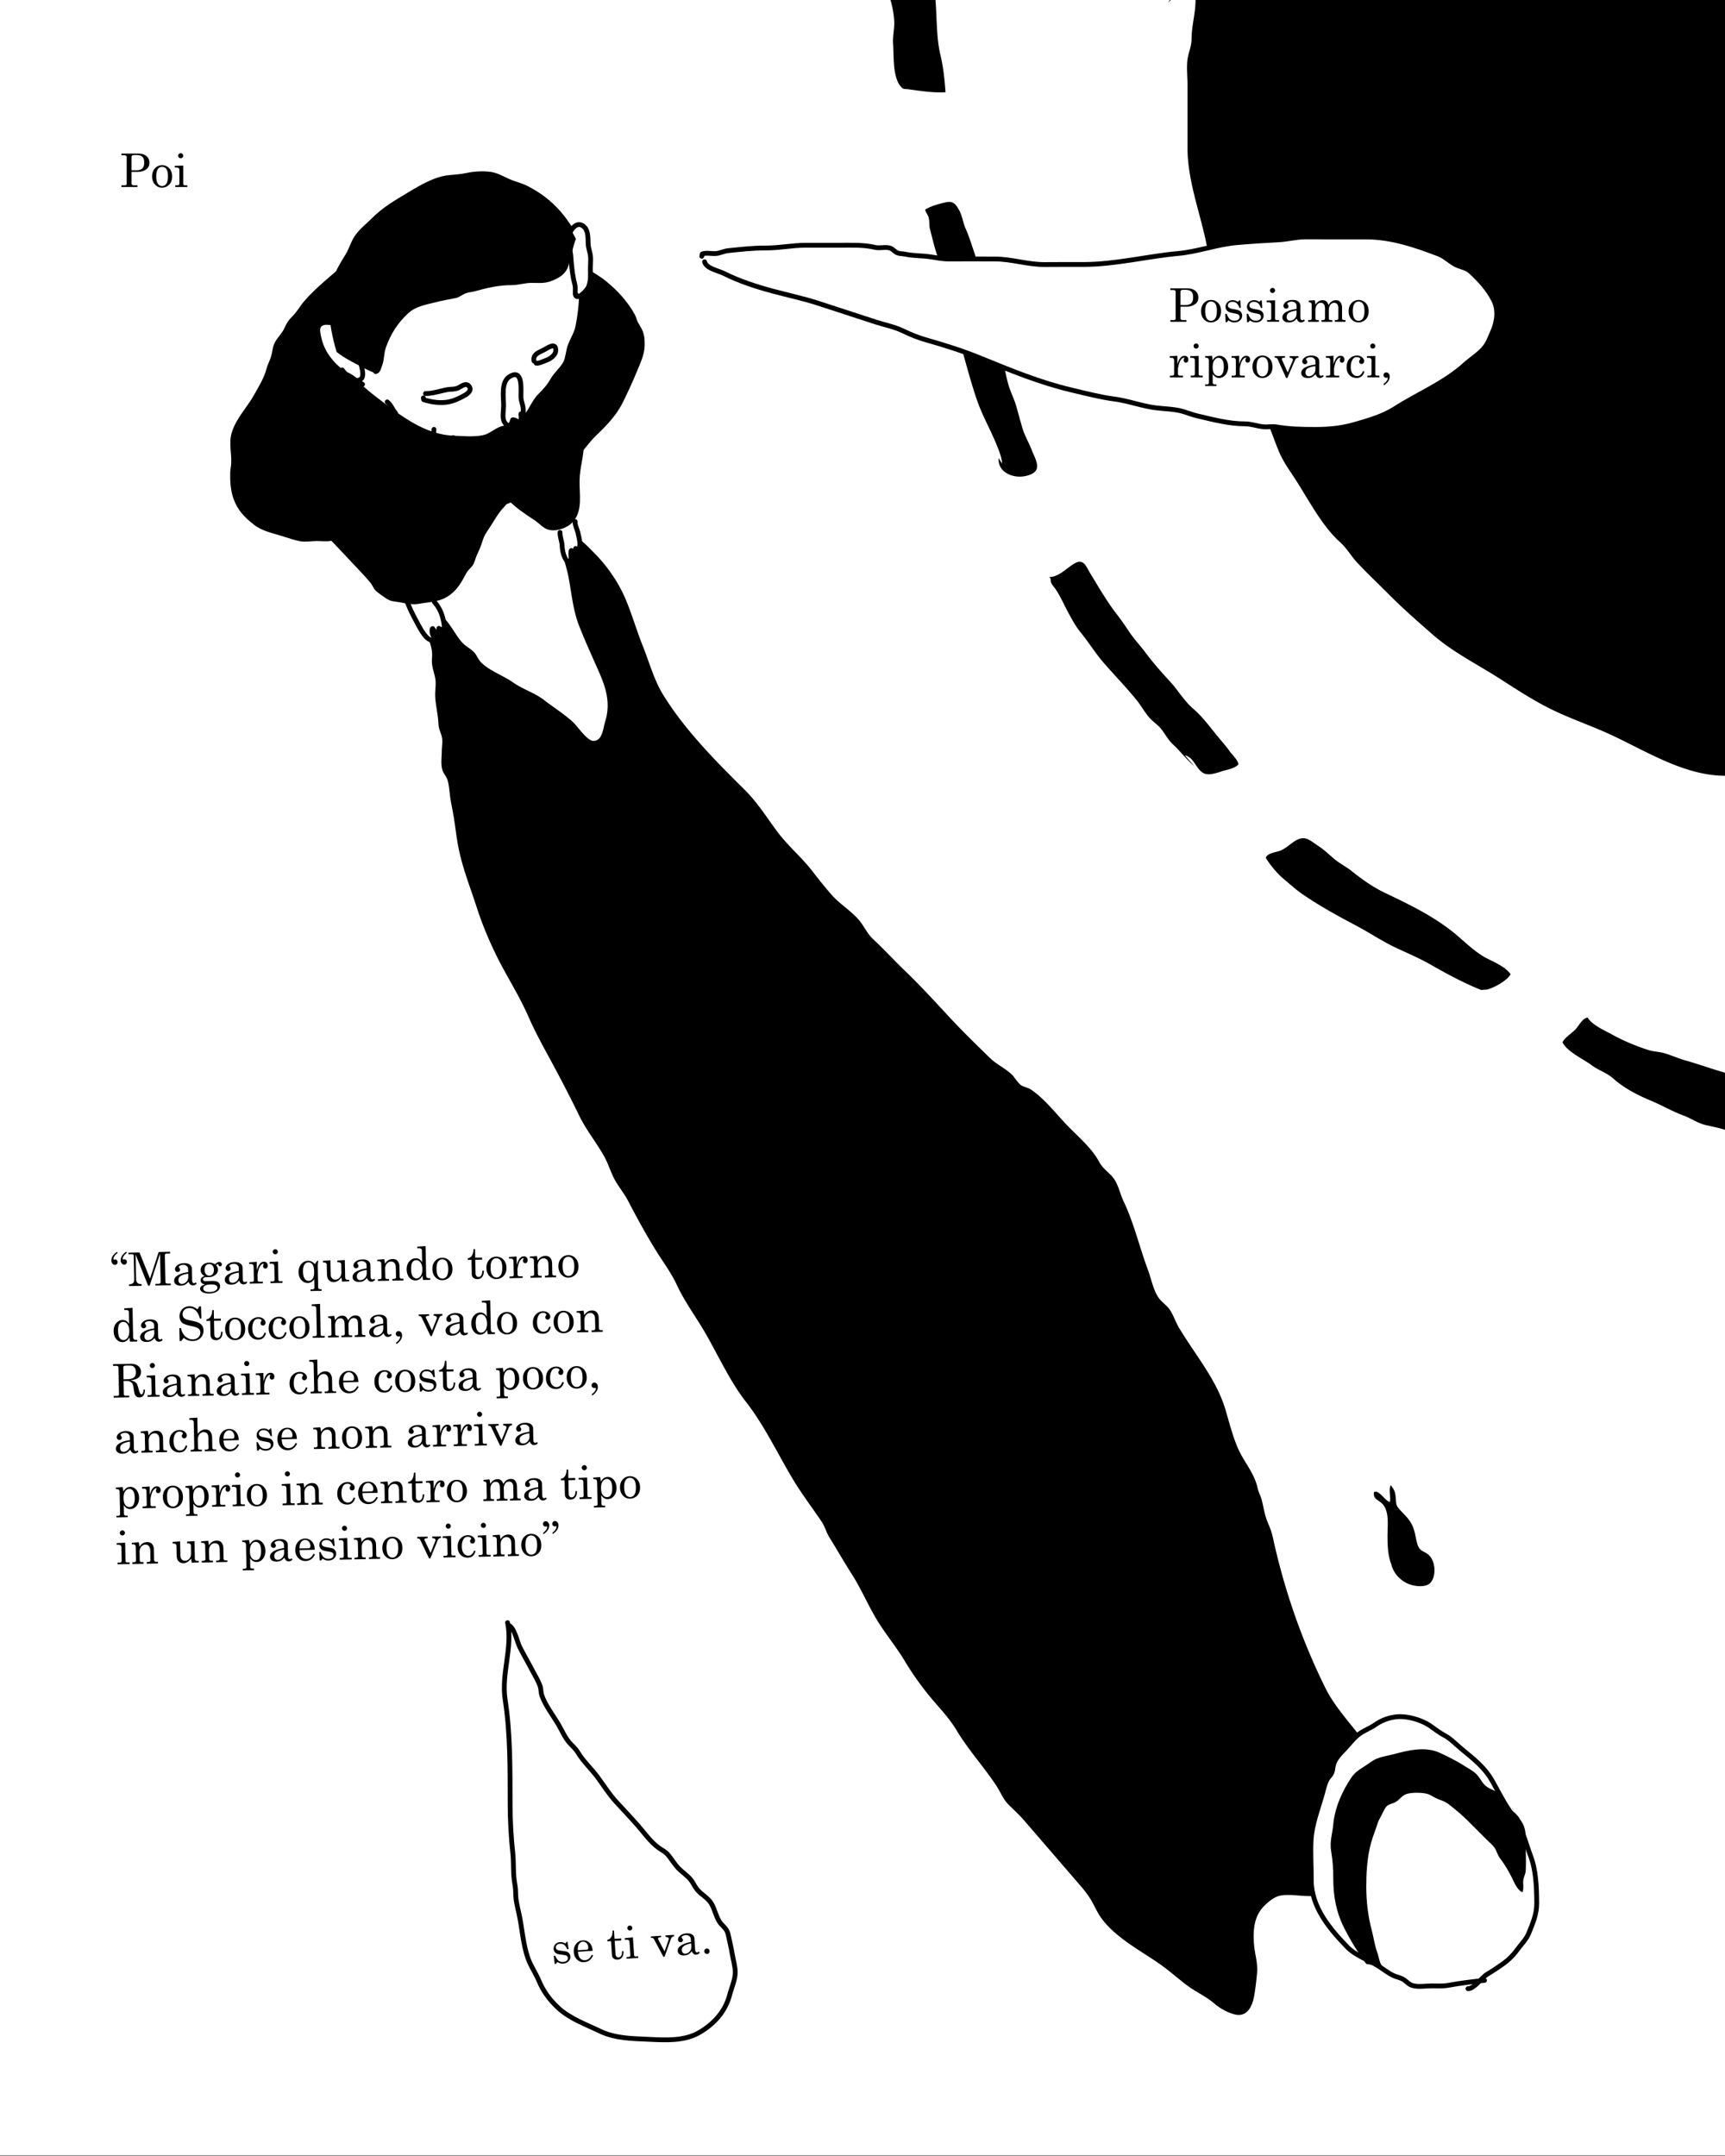 <svg xmlns="http://www.w3.org/2000/svg" xmlns:xlink="http://www.w3.org/1999/xlink" viewBox="0 0 1080 1350" xmlns:v="https://vecta.io/nano"><rect x="0" y="0" width="1080" height="1350" fill="#808080" stroke="none"/><style><![CDATA[.G{stroke:#000}.H{stroke-linejoin:round}.I{stroke-width:3}.J{stroke-linecap:round}]]></style><defs><clipPath id="A"><path d="M-.5-6.5h1081v1356H-.5z" fill="none"/></clipPath><clipPath id="B"><path d="m317.35,268.17c-3.8-.99-8.85,3.81-12.38,5.11-5.9,2.17-14.37,1.28-20.72,1.05-19.24-.7-34.44-13.06-49.24-24.3-6.45-4.9-13.56-11.17-18.58-17.67-4.85-6.28-7.39-17.53-8.92-25.26-1.19-6.02-1.24-16.43-.28-22.53,1.45-9.3,5.5-16.68,10.41-24.45,2.33-3.7,3.31-8.08,5.85-11.71,2.8-4.03,6.94-7.2,10.39-10.68,6.85-6.91,14.64-11.26,22.83-16.21,7.05-4.26,16.07-9.57,24.5-10.35,4.23-.39,7.54-.6,11.66-1.48,4.28-.91,9.93-1.2,14.31-.55,3.68.54,7.38,2.67,10.71,4.17,3.8,1.73,8.07,2.64,11.76,4.53,7.86,4.03,14.38,8.92,20.32,15.75,5.15,5.92,9.56,13.32,12.78,20.48,3.19,7.1,1.49,16.72,1.49,24.48,0,8.91-.72,17.27-2.44,25.94-.83,4.19-3.22,7.84-4.75,11.74-1.28,3.28-1.38,7.69-2.85,10.73-1.97,4.06-5.83,6.9-8.24,11.09-2.49,4.33-4.84,6.71-8.16,10.09s-4.98,8.31-7.99,11.88c-1.87,2.21-9.41,8.22-12.44,8.15" fill="none"/></clipPath><path id="C" d="M758.18 187.82c1.79 0 3.28.64 4.5 1.93 1.21 1.29 1.82 2.99 1.82 5.09 0 1.45-.27 2.69-.81 3.72s-1.32 1.83-2.32 2.43c-1.01.6-2.09.89-3.25.89-1.72 0-3.17-.65-4.37-1.95s-1.79-2.99-1.79-5.07.6-3.78 1.8-5.08 2.68-1.95 4.43-1.95zm0 1c-1.06 0-1.93.48-2.61 1.44s-1.02 2.47-1.02 4.54.34 3.64 1.01 4.62 1.55 1.46 2.61 1.46 2-.49 2.68-1.46 1.03-2.56 1.03-4.77c0-2.05-.34-3.53-1.01-4.45a3.16 3.16 0 0 0-2.7-1.37z"/><path id="D" d="M768.02 196.48c.58 1.63 1.26 2.76 2.02 3.39s1.7.94 2.81.94c1.03 0 1.82-.22 2.37-.67s.83-1.02.83-1.71a1.75 1.75 0 0 0-.31-1.04c-.2-.3-.48-.52-.84-.67s-1.29-.36-2.79-.64c-1.44-.28-2.44-.58-3.01-.89a3.37 3.37 0 0 1-1.33-1.29 3.47 3.47 0 0 1-.48-1.78c0-.97.33-1.86.98-2.65.84-1.01 2.02-1.52 3.53-1.52 1.15 0 2.22.36 3.21 1.09l.94-.99h.58l.37 4.73h-.95c-.42-1.34-.98-2.31-1.69-2.9s-1.58-.88-2.62-.88c-.9 0-1.6.22-2.11.66s-.77.97-.77 1.61c0 .56.24 1.02.71 1.39.46.38 1.37.67 2.72.89 1.57.26 2.59.49 3.06.67.77.28 1.38.72 1.8 1.31.43.59.64 1.31.64 2.16 0 1.17-.46 2.16-1.38 2.97s-2.09 1.22-3.51 1.22c-1.31 0-2.53-.43-3.66-1.3l-1.04 1.19h-.75l-.28-5.28h.95z"/><path id="E" d="M793.02 188.21l5.28-.16v11.41c0 .31.08.53.23.67.22.19.49.28.82.28h1.5v1.06h-7.55v-1.06h1.4c.42 0 .72-.1.91-.3s.29-.5.29-.89v-8.35c0-.53-.15-.93-.45-1.2s-.75-.4-1.34-.4h-1.09v-1.06zm3.68-7.92c.43 0 .8.16 1.12.48a1.55 1.55 0 0 1 .48 1.13c0 .43-.16.79-.47 1.1s-.68.47-1.12.47-.81-.16-1.13-.47-.47-.69-.47-1.11.16-.8.48-1.12.69-.48 1.1-.48z"/><path id="F" d="M816.42 200.02l.51.79c-.69.71-1.45 1.06-2.29 1.06-.64 0-1.18-.17-1.62-.52s-.82-.96-1.15-1.84c-.9.94-1.69 1.57-2.37 1.89s-1.5.47-2.45.47c-1.36 0-2.39-.29-3.1-.88a2.79 2.79 0 0 1-1.06-2.25c0-1.38.81-2.52 2.43-3.43s3.77-1.52 6.46-1.82v-2.01c0-.72-.29-1.33-.86-1.84s-1.31-.76-2.2-.76c-.82 0-1.53.17-2.12.51-.43.25-.64.5-.64.75 0 .14.11.36.34.67.27.38.41.71.41 1a1.4 1.4 0 0 1-.41 1.04c-.27.27-.63.4-1.08.4-.47 0-.87-.16-1.18-.48-.32-.32-.47-.73-.47-1.23 0-.93.53-1.79 1.58-2.56s2.43-1.16 4.14-1.16c1.58 0 2.78.34 3.61 1.02.83.69 1.25 1.52 1.25 2.51v7.25c0 .64.1 1.11.31 1.42s.48.47.81.47c.37 0 .75-.15 1.16-.45zm-4.64-5.59c-2.4.33-4.1.87-5.1 1.61-.75.57-1.12 1.37-1.12 2.41 0 .73.19 1.3.58 1.71s.89.62 1.51.62c1.11 0 2.08-.42 2.9-1.27s1.22-1.9 1.22-3.18v-1.9z"/><path id="G" d="M732.37 223.01l4.77-.24v5.37c.51-1.76 1.12-3.1 1.84-4.01s1.6-1.36 2.66-1.36c.72 0 1.29.22 1.72.66s.64 1.03.64 1.76c0 .6-.14 1.06-.43 1.39s-.65.5-1.08.5-.77-.14-1.03-.42-.39-.67-.39-1.15c0-.31.08-.6.23-.88.14-.25.21-.39.21-.44 0-.14-.09-.21-.27-.21-.39 0-.83.23-1.32.68-.68.63-1.2 1.5-1.57 2.61-.57 1.72-.85 3.09-.85 4.12v2.85c0 .32.11.57.34.74s.61.25 1.16.25h1.69v1.06h-8.24v-1.06h1.32c.44 0 .78-.09 1-.26s.34-.38.34-.63v-8.45c0-.64-.14-1.11-.41-1.41s-.67-.45-1.17-.45h-1.16v-1z"/><path id="H" d="M132.89 820.35l.95-.02.11 5.41 4.29-.09.03 1.3-4.29.09.18 8.51c.01.74.2 1.3.56 1.68s.8.57 1.34.56c.64-.01 1.18-.32 1.62-.93.44-.6.69-1.59.73-2.96l.95-.02c-.02 1.77-.39 3.08-1.12 3.95s-1.69 1.32-2.88 1.34c-1.09.02-1.96-.26-2.59-.85s-.96-1.37-.98-2.34l-.19-8.9-2.31.05-.02-.99c1.05-.2 1.84-.66 2.37-1.37.79-1.06 1.2-2.54 1.23-4.43z"/><path id="I" d="M88.89 931.1l4.77-.34.11 5.36c.47-1.77 1.06-3.12 1.76-4.04s1.58-1.39 2.63-1.41c.72-.01 1.29.19 1.73.62s.67 1.01.68 1.75c.01.6-.12 1.06-.4 1.4a1.37 1.37 0 0 1-1.07.52c-.42 0-.77-.12-1.04-.4s-.4-.66-.41-1.14c0-.31.06-.61.21-.88.13-.25.2-.4.2-.44 0-.14-.09-.21-.27-.21-.39 0-.82.24-1.3.71-.67.65-1.17 1.53-1.52 2.64-.53 1.73-.78 3.11-.76 4.14l.06 2.85c0 .32.12.56.35.73s.62.24 1.17.23l1.69-.04.02 1.06-8.24.17-.02-1.06 1.32-.03c.44 0 .78-.1 1-.28s.33-.39.33-.64l-.18-8.45c-.01-.64-.16-1.11-.44-1.4s-.67-.43-1.18-.42l-1.16.02-.02-1z"/></defs><g clip-path="url(#A)"><path d="M-63.5-98.5h1210v1551h-1210z" fill="#fff"/><path d="M753.52-18.34c-1.2 6.85-5.13 10.77-5.02 17.74.14 8.82-2.4 15.99-2.45 24.63-.03 4.66-1.52 7.58-2.37 12-1.01 5.25-.21 11.48-.21 16.85v39.06c-.13 23.08 9.61 45.07 13.12 67.61.88 5.64 2.98 10.97 5.02 16.27 2.24 5.83 3.22 11.41 4.79 17.32 2.77 10.42 8.57 20.64 12.25 30.88 2.46 6.83 3.47 14.08 5.53 21.01 2 6.76 6.23 12.08 8.99 18.45 2.72 6.29 4.91 12.92 7.55 19.26 2.78 6.67 7.28 12.64 11.16 18.74 8.03 12.63 16.09 28.12 27.15 38.04 4.25 3.81 6.92 8.76 10.81 12.91 6.29 6.72 13.05 13.06 19.54 19.6 8.81 8.88 17.96 16.87 27.32 25.07 12.85 11.26 28.06 18.77 42.29 27.86 10.61 6.78 20.47 13.32 31.77 18.93 12.53 6.21 25.68 10.54 38.4 16.48 22.02 10.29 45.88 25.43 70.92 25.38 5.87-.01 10.4 1.04 15.26-2.33 3.66-2.54 5.79-6.58 8.05-10.19 6.9-11.05 9.73-22.26 9.53-35.47-.17-11.35 3.78-21.39 4.99-32.54.53-4.86 1.8-10.18 3.08-14.92 2.91-10.81 4.43-21.82 6.42-32.93l7.53-44.47c2.92-19.68-1.98-40.2.78-59.84 2.98-21.19.8-42.72 3.55-64.07 2.01-15.54 1.26-31.24 1.26-46.9l-.06-24.88c.14-6.81 2.04-12.95 2.7-19.65 1.37-13.98-1.9-25.62-4.87-38.9-2.21-9.88-5.28-19.82-5.31-29.89-.03-11.02-2.85-22.33-8.17-31.97-5.88-10.67-12.53-19.5-21.79-27.85-12.38-11.16-29.28-11.1-44.69-13.91-16.75-3.05-35.04-1.26-52.09-1.24-6.54 0-12.58-.33-18.98 1.17-7.17 1.68-12.33 3.68-19.74 3.82-9.48.18-18.53 2.74-28.03 2.63l-22.34-.02c-15.27 0-29.63.27-44.65 2.32-14.06 1.92-28.98-1.96-42.97.78-13.37 2.62-27.03 4.21-40.33 7.67-11.07 2.88-22.45 3.89-32.61 8.89-5.46 2.69-12.98 5.39-17.77 8.78-4.25 3-4.34 8.32-7.92 12.1m396.94 714.3c-8.84.87-18.32-2.91-27.2-4.16-7.48-1.05-14.59-2.86-21.88-5.01-3.64-1.07-7.21-1.75-10.93-2.61-4.83-1.1-9.03-4.19-13.65-5.89-7.1-2.61-13.62-6.45-20.67-9.4-8.06-3.37-16.61-7.73-23.13-13.56-4.53-4.05-9.23-5.15-13.93-8.65-5.11-3.8-15.22-8.29-18.22-14.34 1.74-3.35 6.26-5.77 8.74-8.74 1.67-2.01 4.29-6.76 7.13-6.64 2.31 4.43 11.27 8.37 15.57 10.75 6.93 3.83 14.76 7.06 22.3 9.48 3.29 1.05 6.6 1.04 9.87 1.96 4.42 1.24 8.54 3.21 13.01 4.47 8.27 2.33 16.49 5.3 24.77 7.7 4.18 1.21 8.58 1.7 12.72 2.95 3.99 1.2 7.06 3.58 11.18 4.25 1.1.18 2.17-.36 3.39-.06 1.83.45 3.37 2.17 5.28 2.57 2.96.62 5.92-.39 8.95.01 2.9.39 4.86.92 6.53 2.94 2.42 2.92 1.9 8.42 2.21 11.94.38 4.42-.21 15.28-3.49 18.15a2.75 2.75 0 0 0-2.39-1.41m-196.62-93.03c-10.87-4.36-21.49-10.06-31.61-15.86-6.85-3.93-14.27-7.08-21.44-10.43-8.74-4.07-16.69-9.48-25.2-13.99-11.56-6.12-23.28-12.52-34-19.96-4.19-2.9-8.24-6.67-12.19-9.96-3.3-2.75-8.32-8.87-10.48-12.6 1.03-3.13 7-3.47 9.58-4.65 3.23-1.48 5.48-3.75 8.42-5.67 6.45-4.21 9.44-.69 14.92 2.91 3.47 2.29 6.46 5.12 9.62 7.85 3.66 3.17 7.59 4.95 11.31 7.93 6.49 5.21 13.41 10.08 20.97 13.69 15.17 7.23 29.92 14.36 42.94 24.88 6.51 5.26 13.17 12.22 20.7 16.04 4.84 2.46 11.59 5.33 14.87 9.9-2.08 4-10.64 8.71-14.84 9.62M747.75 479.74c-4.94-4.1-8.58-9.22-13.29-13.54-3.26-2.99-4.84-6.57-7.68-9.99-2.1-2.54-4.92-4.28-7.12-6.79-3.08-3.5-5.19-7.53-8.13-11.15-6.45-7.94-13.68-15.39-20.41-23.1-5.27-6.03-9.37-12.86-14.47-19.07-3.29-4.01-5.63-8.46-8.08-12.99-2.5-4.62-4.68-9.79-7.6-14.06-1.06-1.56-2.05-2.52-2.87-4.19-.68-1.4.36-2.37-1.3-3.53 6.08.06 10.9-5.57 15.75-8.4 6-3.51 7.27 1.57 10.21 6.37 5.22 8.5 10.14 17.17 16.26 25.06 2.73 3.52 5.28 7.18 7.73 10.9 3.18 4.83 7.09 8.91 10.6 13.59 4.79 6.39 9.72 11.97 15.13 17.85 5.28 5.73 8.76 12.07 14.67 17.17 5.81 5.01 10.35 11.31 15.28 17.32 2.58 3.14 5.18 5.97 7.49 9.27 1.58 2.26 5.18 5.43 5.47 8.17-2.53 2.69-6.79 3.21-10.15 4.26-2.88.9-6.86 2.35-9.98 1.82-6.04-1.03-7.38-10.86-13.41-11.67M627.31 290.25c.31-3.15-2.7-10.2-3.83-12.92-3.79-9.1-8.69-17.63-11.91-27.09-5.13-15.1-8.85-30.76-13.37-45.99-1.64-5.51-2.02-11.14-3.75-16.66-1.39-4.44-1.39-9.38-2.55-13.93-1.13-4.41-3.12-8.3-4.69-12.55-2.14-5.8-3.35-11.62-4.95-17.58-.64-2.39-.2-5.18-.88-7.44-.54-1.79-1.73-2.96-2.18-4.76 3.15-2.2 8.56-3.62 12.19-4.48 4.51-1.06 6.18-.27 8.84 4.24 2.26 3.83 2.62 8.24 4.4 12.23 1.83 4.08 3.12 8.17 4.55 12.4 3.76 11.06 7.01 21.82 9.79 33.06l8.21 33.71c1.6 6.25 2.5 12.73 4.33 18.92 1.26 4.26 3.34 8.13 4.6 12.41l3.94 14.05c1.47 5 4.3 9.57 6.14 14.49 1.12 3 3.8 7.5 3 10.8-.76 3.15-4.53 4.44-7.79 5.04-7.44 1.36-16.84-2.58-16.16-11.36M585.46-49.24l-.06-1.26c.68 3.74-1.09 7.49-1.05 11.26.04 3.93.71 8 1.06 11.91.44 4.91-.84 9.15-.84 13.94 0 4.66.83 9.49 1.19 14.15.84 10.89.48 22.9 3.01 33.54 1.74 7.34 2.5 14.17 3.08 21.67l.14 1.78c-7.71.46-15.36-.78-23.03-1.81-3.45-.46-3.42.31-5.61-2.56-1.43-1.89-2.29-4.68-2.79-6.98-1.28-5.9-1.04-13-1.41-19.03-.33-5.34 1.11-9.94.63-15.33-.45-5.14-1.27-8.72-2.71-13.6-1.15-3.89-.85-8.97-1.17-13.06l-.98-12.53m183.51 858.96c9.95 16.66 23.3 32.11 28.89 51.09 2.33 7.92 4.3 15.84 7.53 23.48 3.79 8.96 10.43 15.71 12.51 25.36.59 2.72 2.06 5.18 2.69 7.79 1.2 4.94 1.73 9.21 3.78 14.03 1.3 3.07 2.37 5.77 3.09 9.11 7.1 32.76 18.29 64.95 33.16 94.8 5.39 10.83 15 21.26 22.29 30.86 4.58 6.04 8.6 10.18 8.61 17.98 0 3.75.64 8.44-.38 12.06-1.03 3.68-2.46 7.22-3.39 11.02-1.82 7.44-5 12.47-4.86 20.29.08 4.5 0 9.02 0 13.52 0 6.03 1.07 13.03.08 18.93-1.28 7.67-9.6 5.13-15.57 5.13h-17.21c-5.65 0-13.62-1.54-19.02-.08-3.88 1.04-9.24 5.79-11.53 9.08-4.28 6.17-4.57 14.15-3.96 21.44.5 5.99 2.48 11.62 1.89 17.79-.42 4.4-.98 9.46-1.71 13.76-1.13 6.7-4.24 14.01-12.23 12.11-4.4-1.05-9.54-3.96-12.95-6.93-4.81-4.18-11.07-6.99-16.22-10.75-6.21-4.54-11.85-9.79-18.2-14.18-12.13-8.39-27.76-16.57-36.42-28.77-2.58-3.63-4.23-7.79-6.55-11.58-1.62-2.64-3.49-5.07-5.48-7.44l-35.19-40.81c-3.33-4-7.01-7.31-10.65-10.92-3.39-3.36-5.12-8.11-7.75-12.05-7.93-11.89-17.42-22.22-24.8-34.52-4.76-7.93-10.88-14.06-16.7-21.11-6.16-7.47-11.11-14.6-16.11-22.86-5.18-8.58-11.77-16.43-17-25.07-5.63-9.29-9.93-19.58-15.74-28.65-4.81-7.51-9.18-15.24-13.94-22.87-2.17-3.48-2.73-6.72-5.06-10.18-5.78-8.57-12.13-16.88-17.49-25.74-9.67-16-18.04-34.08-29.72-49.04-10.04-12.87-17.01-28.33-25.12-42.5-5.85-10.22-13.33-20.24-18.26-30.85-3.55-7.65-8.23-13.75-12.67-20.88-6.5-10.46-12.12-20.75-17.82-31.71-2.41-4.63-5.69-8.49-8.21-12.98-2.6-4.64-4.05-9.96-6.64-14.66-4.89-8.85-11.33-16.57-15.77-25.75-6.59-13.62-13.62-26.89-20.84-40.14-3.94-7.23-7.83-14.73-11.14-22.25-4.57-10.37-10.05-19.46-15.44-29.35-6.62-12.16-12.51-25.55-16.75-38.7-3.97-12.33-8.46-23.38-11.17-36.13-1.36-6.43-2-12.77-3-19.18-.58-3.7-1.41-7.65-2.08-11.37-.73-4.03-.85-8.9-1.94-12.78-.67-2.39-2.54-4.18-3.27-6.47-1.15-3.63-.43-8.06-.41-11.82.02-2.58.66-6.18.11-8.7-.7-3.22-2.05-5.03-2.2-8.46-.25-6.03-1.77-11.41-2.03-17.32-.15-3.38.6-7 .15-10.34-.5-3.75-1.98-6.91-2.19-10.69-.11-1.99.2-4.03.09-6.02-.2-3.68-1.71-6.72-2.19-10.34-.59-4.39-.81-11.97.3-16.09 10.34.01 14.83 13.78 21.09 20.27 2.23 2.31 5.24 3.58 7.36 6.06 1.61 1.88 2.35 4.21 4.12 6 5.34 5.38 13.79 8.17 19.99 12.55 6.18 4.37 13.4 6.38 19.49 11.08 5.92 4.57 12.49 8.67 18.01 13.71 2.65 2.41 8.83 11.64 12.64 11.83 5.86.29 6.29-8.03 7.63-12.39 3.39-11.02.57-20.56-4.01-30.95-4.14-9.39-8.47-18.77-12.28-28.48-4.05-10.31-4.75-20.58-6.81-31.17-1.64-8.43-6.08-18.46-3.68-27.3 7.65-.5 14.92 7.67 19.78 12.53 7.79 7.79 14.86 17.86 19.23 27.89 4.36 10.02 7.24 20.41 11.29 30.51 3.98 9.93 6.99 21.16 12.64 30.36 13.43 21.87 32.57 41.27 50.73 59.23 8.26 8.17 13.72 16.97 20.51 26.21 6.71 9.13 15.57 16.41 22.41 25.31 3.75 4.88 7.6 9.67 11.64 14.33 5.06 5.84 11.72 9.83 16.8 15.42 3.69 4.06 5.46 9.01 9.7 12.91 6.69 6.16 12.71 12.87 19.27 19.15 9.78 9.36 19.31 19.81 28.59 29.8 8.08 8.71 16.57 16.91 25.09 25.25 4.29 4.19 9.73 6.43 13.96 10.63 1.1 1.09 3.54 4.99 5.43 6.34 1.62 1.16 4.42 1.5 6.14 2.68 9.24 6.32 15.73 15.3 23.39 23.12 6.76 6.89 14.94 13.86 19.38 22.18 1.97 3.68 4.88 5.74 7.75 8.76 4.18 4.4 4.97 10.54 7.53 15.91 6.58 13.85 9.97 28.81 15.26 42.96 2.07 5.54 3.5 13.38 7.05 17.97 2.04 2.63 4.93 4.39 6.77 7.2 2.27 3.47 3.72 7.94 5.9 11.59z"/><g fill="#fff" class="G H I J"><path d="M247.4 355.1c-.15 7.3 5.16 15.42 7.85 22.52 1.3 3.43 2.94 6.76 4.68 10.01s3.44 6.74 5.59 9.58c.8 1.06 1.93 2.38 3.1 3.03 2.5 1.4 4.71 1.02 4.71-2.21 0-.84-2.53-4.79-2.63-4.55-.84 2.02.42 6.68 3.24 6.4 2.68-.27 2.7-5.06.83-6.44-.39 2.27 1.82 4.19 2.62 6.17-.12-1.73-.8-4.68.2-6.19.95 1.38 1.13 2.86 1.09 4.5-.38-7.7-1.39-15.12-6.82-21.1m78.77-43.45c-.07 3.36 1.24 5.39 1.34 8.83.08 2.61 1.35 8.64 4.12 9.77 2.74-1.18.61-5.16 1.6-7.28.48.61.97 1.21 1.46 1.8.66-.9 1.07-1.92 1.24-3.06.67.64 1.41.75 2.22.33 1.01-3.63-.08-7.06-.83-10.42-.36-1.61-2.11-5.29-1.66-6.76"/></g><path d="M213.61 167.15c-7.79 6.63-15.77 13.15-22.62 20.8-2.86 3.2-4.82 7.03-7.87 10.06-2.53 2.52-3.56 4.09-5.03 7.4-1.67 3.74-4.91 6.27-6.49 10.05-1.04 2.48-1.13 5.36-1.93 7.92s-2.1 4.82-2.79 7.42c-1.63 6.12-4.72 10.92-7.8 16.45-4.43 7.96-11.27 14.66-13.95 23.55-2.05 6.79 0 12.82-.38 19.49-.1 1.85-.56 3.62-.61 5.5-.14 5.48.18 11.17 2.01 16.38 2.57 7.31 7.01 11.83 12.96 16.47 5.33 4.15 12.16 5.28 18.28 7.27 3.2 1.04 7 2.31 10.24 2.95 3.3.65 7.49-.07 10.88-.07 2.81 0 6.06.43 8.8-.12 3.77-.75 7.35-1.99 11.19-2.53 3.86-.54 7.63-3.05 11.27-4.52 3.08-1.24 6.24-2.22 9.48-3.04 8.44-2.14 17.4-2.79 26.06-3.31 4.31-.25 8.93-.89 13.22-1.36 2.27-.25 4.34-1.34 6.64-1.5 2.44-.17 4.52.02 6.97-.55 11.82-2.76 22.88-3.74 33.49-10.31 8.69-5.38 17.39-10.18 25.16-16.92 3.86-3.35 8.18-6.14 11.8-9.81 3.77-3.82 6.66-8.33 10.58-12.08 6.63-6.33 12.81-12.69 16.88-20.99 2.88-5.88 5.78-12.05 8.29-18.19 2.18-5.34 5.14-11.21 5.26-16.98.07-3.46-.03-6.3-1.33-9.5-.77-1.9-1.83-3.33-2.82-5.17-.91-1.68-1.17-3.41-2.04-5-4.46-8.11-10.71-14.87-17.85-20.73-5.35-4.39-12.25-7.95-18.25-11.39l-16.69-9.36c-1.89-1.06-3.22-2.62-5.09-3.74-2.33-1.41-4.9-2.34-7.2-3.88-4.83-3.25-9.38-5.06-14.86-6.75-5-1.55-9.21-3.48-14.55-3.43-5.35.05-10.36-.08-15.67-.93-7.48-1.19-15.15-2.9-22.76-2.61-14.34.54-27.41 12.54-36.91 22.14-4.26 4.3-9.39 7.04-13.95 10.92z"/><path d="M197.14 326.58c.35 1.69 2.89 4.05 4.01 5.4 2.04 2.47 4.67 4.89 6.82 7.13l16.34 17.32c2.63 2.76 5.5 5.88 7.85 8.78 1.33 1.65 1.59 3.32 3.29 4.87 1.56 1.42 3.74 2.78 5.49 4.07 3.73 2.73 5.35 2.22 9.48 2.99 4.01.75 7.67 1.71 11.88.94 7.36-1.34 13.64-1.06 19.85-5.88 4.45-3.46 7.04-8.05 9.56-12.91 1.07-2.06 2.57-3.15 3.96-4.93 1.54-1.98 1.81-4.43 2.83-6.64 1.55-3.37 2.75-6.08 3.86-9.72s3.36-6.19 5.32-9.37c1.99-3.22 3.85-6.41 6.28-9.37 1.1-1.34 2.49-2.48 3.32-4.06s.64-3.17 1.78-4.46l.34.89"/><path d="m318.03,313c5.22,5.11,10.3,8.64,16.3,12.5,4.47,2.87,6.17,6.58,12.22,6.58,4.11,0,9.68-2.3,12.37-5.5,6-7.14,3.77-17.08,3.94-25.88.15-7.79,2.73-15.16,2.71-23.02"/><g fill="#fff" class="G H I J"><path d="m317.35,268.17c-3.8-.99-8.85,3.81-12.38,5.11-5.9,2.17-14.37,1.28-20.72,1.05-19.24-.7-34.44-13.06-49.24-24.3-6.45-4.9-13.56-11.17-18.58-17.67-4.85-6.28-7.39-17.53-8.92-25.26-1.19-6.02-1.24-16.43-.28-22.53,1.45-9.3,5.5-16.68,10.41-24.45,2.33-3.7,3.31-8.08,5.85-11.71,2.8-4.03,6.94-7.2,10.39-10.68,6.85-6.91,14.64-11.26,22.83-16.21,7.05-4.26,16.07-9.57,24.5-10.35,4.23-.39,7.54-.6,11.66-1.48,4.28-.91,9.93-1.2,14.31-.55,3.68.54,7.38,2.67,10.71,4.17,3.8,1.73,8.07,2.64,11.76,4.53,7.86,4.03,14.38,8.92,20.32,15.75,5.15,5.92,9.56,13.32,12.78,20.48,3.19,7.1,1.49,16.72,1.49,24.48,0,8.91-.72,17.27-2.44,25.94-.83,4.19-3.22,7.84-4.75,11.74-1.28,3.28-1.38,7.69-2.85,10.73-1.97,4.06-5.83,6.9-8.24,11.09-2.49,4.33-4.84,6.71-8.16,10.09s-4.98,8.31-7.99,11.88c-1.87,2.21-9.41,8.22-12.44,8.15"/><path d="M227 240.61c-3.2-1.14-5.78-4.08-8.92-5.59-5.46-2.62-9.18-6.11-12.77-10.98-3.61-4.89-5.48-10.12-6.28-16.01s3.93-6.85 8.87-5.8c4.41.95 7.4 6.76 9.82 10.23 1.83 2.62 3.11 5.49 4.67 8.26 1.08 1.92 2.82 3.7 3.26 5.84.71 3.47 3.62 10.72-1.46 11.6s-7.33-3.44-9.95-6.5m147.25-46.35c-2.01-1.54-1.16-3.33-1.32-5.4-.15-1.87-.75-3.37-1.09-5.16-.86-4.53-1.34-9.36-1.66-13.99-.28-4.16-1.89-7.82-1.42-12.12.47-4.32 5.36-11.35 10.08-6.22 2.26 2.46 2.05 7.09 2.15 10.23.1 2.75 1.22 5.18 1.48 7.91.22 2.32-.07 4.81-.07 7.14 0 4.24.4 8.2-1.3 12.18-.72 1.7-7.53 9.42-8.21 4.06"/></g><g fill="none" class="G H I"><path d="m315.31,253.91c0,2.69-.96,7.53.27,9.92,2.06,4.02,4.57,2.91,5.39-.95,1.52-.2,2.97.95,3.87,2.04,1.88-1.4,1.38-3.74,1.3-5.8-.21,1.28.43,2.42,1.46,3.15-.12-2.1.1-4.22-.04-6.31-.18-2.69-1.34-4.72-1.4-7.47-.1-4.13,1.52-18.28-7.29-12.55-5.24,3.41-3.56,12.77-3.56,17.98Z"/><g class="J"><path d="M266.41 246.44c4.74-.07 8.54-1.44 13.28-2.41 2.49-.51 4.73-.03 7.09-1.1 2.04-.92 4.81-3.46 6.75-1.24 2.67 3.05-1.8 5.49-3.67 6.47-2.86 1.49-5.39 2.73-8.54 3.41-5.24 1.12-11.02.29-16.07-1.31l-.2-1.09m69.28-23.11c-.97-4.39 3.66-5.54 6.49-7.12 2.31-1.29 7.66-5.06 7.09.99-.23 2.5-3.43 4.73-5.41 5.46-1.36.5-5.4 2.43-6.81 2.02"/></g></g><g clip-path="url(#B)"><path d="m320.44,178.52c4.09.03,8.03-1.35,12.12-1.39,4.31-.05,8.03.51,12.19-1.02,5.02-1.84,9.37-4.3,11.09-9.6,1.71-5.28,2.46-10.68,4.38-15.94,2.73-7.47.45-13.45-5.86-18.2-4.69-3.53-7.61-8.91-10.2-13.92-3.37-6.5-8.56-12.1-11.99-18.71-4.66-8.98-16.6-16.33-25.64-19.76-15.66-5.93-30.49-2.44-46.15,1.06-10.21,2.28-18.99,8.98-26.56,16.03-7.42,6.91-16.48,14.04-21.58,22.87-8.21,14.23-14.95,30.01-17.89,46.28-1.31,7.25-2.72,14.85-2.72,22.22,0,4.74.86,11.39,3.05,15.71,2.83,5.59,9.13,9.55,13.45,13.87,4.88,4.88,11.15,7.93,17.22,11.15,2.34,1.24,5.08,2.64,7.66,3.71,2,.83.88,1.99,3.51.87,1.57-.67,2.26-3.65,2.75-4.96,1.41-3.77,1.01-7.45,2.32-11.16,2.99-8.49,7.39-15.41,14.02-21.53,4.83-4.46,11.72-5.45,17.89-7.03,3.99-1.02,7.97-1.63,11.92-2.46,2.31-.48,4.13-2.25,6.41-3.04,1.97-.68,3.9-.72,5.88-1.29,7.38-2.1,14.97-3.79,22.71-3.74Z"/></g><path d="M441.13 163.89c.89 4.18 8.69 5.62 12.06 7.31 9.48 4.76 20.08 8.25 30.39 11.02 9.49 2.55 18.97 4.55 28.31 7.54l36.63 11.95c5.56 1.78 11.33 2.87 16.6 5.38 5.65 2.69 9.62 4.32 15.63 6.02 11.12 3.15 22.15 6.66 32.85 11.03 19.1 7.8 37.49 15.43 57.48 20.13 8.95 2.11 17.79 4.43 26.81 5.63 8.77 1.17 16.75 4.29 25.38 5.42 5.42.71 12.17.76 17.38 2.32 3.18.96 5.87 2.06 9.14 2.82 9.73 2.27 19.52 4.93 29.53 4.93 4.17 0 7.69 1.48 11.75 1.86 2.7.25 5.35-.4 8.04.06 8.19 1.39 15.72 1.55 24.18 1.57 8.13.02 16.24-.7 24.11-2.92 8.45-2.39 18.36-5.22 25.76-9.97 14.63-9.39 31.02-15.93 44.08-27.75 3.78-3.42 8.49-6.27 11.81-10.13 2.75-3.2 3.75-6.6 5.44-10.33 2.77-6.13 3.83-13.66.67-19.84-3.52-6.88-8.47-12.32-14.19-17.67-2.62-2.45-5.09-2.66-8.18-3.9-4.41-1.77-7.62-5.57-12.14-7.3-14.69-5.63-29.51-10.66-45.31-10.67h-25.68c-4.28 0-8.56-.12-12.84-.04-5.52.1-10.75 1.52-16.21 1.81-8.91.47-17.64 1-26.48 1.8-12.32 1.11-24.12 5.62-36.47 6.75-19.96 1.83-39.27 6.88-59.44 6.89-7.93 0-15.86-.04-23.79.04-11.1.12-20.96-3.53-31.94-3.48-9.41.04-18.83-.1-28.24 0-4.09.04-7.61-.72-11.58-1.33-5.43-.84-10.6-.53-15.99-1.69-1.41-.3-3.44-.27-4.69-.75-1.79-.69-2.88-2.42-4.65-3.03-2.91-.99-6.44.26-9.51-.47-7.03-1.66-14.11-1.34-21.56-1.34h-21.68c-8.74 0-16.5 1.75-25.14 1.72-8.22-.03-15.61.87-23.56 1.67-2.84.29-4.99 1.63-7.9 1.81-2.68.17-5.78-.67-8.31.25l-.29 1.43" fill="#fff" class="G H I J"/><path d="M732.75 180.54h10.33c2.33 0 4.11.53 5.34 1.59s1.84 2.44 1.84 4.15-.57 3.01-1.7 3.91c-1.56 1.24-3.47 1.85-5.76 1.85h-3.73v7.15c0 .42.1.71.3.89.26.23.62.34 1.06.34h2.38v1.06h-10.07v-1.06h2.1c.42 0 .72-.08.92-.25s.29-.39.29-.67v-16.7c0-.42-.12-.73-.37-.92s-.71-.28-1.39-.28h-1.55v-1.06zm6.33 10.46h2.84c1.8 0 3.1-.38 3.89-1.13.8-.75 1.19-1.99 1.19-3.72 0-1.21-.18-2.14-.54-2.78a3.26 3.26 0 0 0-1.58-1.44c-.7-.31-1.83-.47-3.41-.47-1.05 0-1.71.1-1.99.3s-.42.54-.42 1.03v8.2z"/><use xlink:href="#C"/><use xlink:href="#D"/><path d="M781.45 196.48c.58 1.63 1.26 2.76 2.02 3.39s1.7.94 2.81.94c1.03 0 1.82-.22 2.37-.67s.83-1.02.83-1.71a1.75 1.75 0 0 0-.31-1.04c-.2-.3-.48-.52-.84-.67s-1.29-.36-2.79-.64c-1.44-.28-2.44-.58-3.01-.89a3.37 3.37 0 0 1-1.33-1.29 3.47 3.47 0 0 1-.48-1.78c0-.97.33-1.86.98-2.65.84-1.01 2.02-1.52 3.53-1.52 1.15 0 2.22.36 3.21 1.09l.94-.99h.58l.37 4.73h-.95c-.42-1.34-.98-2.31-1.69-2.9s-1.58-.88-2.62-.88c-.9 0-1.6.22-2.11.66s-.77.97-.77 1.61c0 .56.24 1.02.71 1.39.46.38 1.37.67 2.72.89 1.57.26 2.59.49 3.06.67.77.28 1.38.72 1.8 1.31.43.59.64 1.31.64 2.16 0 1.17-.46 2.16-1.38 2.97s-2.09 1.22-3.51 1.22c-1.31 0-2.53-.43-3.66-1.3l-1.04 1.19h-.75l-.28-5.28h.95z"/><use xlink:href="#E"/><use xlink:href="#F"/><path d="M819.35 188.21l3.79-.24c.21.99.34 1.93.41 2.82.72-1.03 1.44-1.76 2.16-2.18a4.62 4.62 0 0 1 2.37-.63c.92 0 1.67.24 2.27.72s1.05 1.26 1.38 2.34c.63-1.03 1.33-1.79 2.11-2.3a4.5 4.5 0 0 1 2.53-.76c1.21 0 2.11.36 2.71 1.08.77.94 1.16 2.16 1.16 3.65v6.58c0 .4.1.67.3.81.26.22.66.33 1.18.33h.67v1.06h-6.67v-1.06h.67c.57 0 .96-.09 1.19-.28s.34-.47.34-.85v-6.59c0-.98-.24-1.74-.72-2.28s-1.11-.81-1.89-.81c-.59 0-1.13.16-1.61.48s-.86.77-1.13 1.35c-.41.84-.61 1.56-.61 2.14v5.71c0 .39.1.67.31.86.21.18.53.28.96.28h.91v1.06h-6.77v-1.06h.76c.48 0 .84-.09 1.08-.28a.87.87 0 0 0 .35-.72v-6.12c0-1.29-.23-2.23-.69-2.82s-1.07-.88-1.85-.88c-1 0-1.77.34-2.31 1.02-.77.96-1.15 2.09-1.15 3.37v5.29c0 .41.09.68.27.84.26.2.65.3 1.19.3h.68v1.06h-6.68v-1.06h1.01c.38 0 .67-.09.87-.28a.95.95 0 0 0 .3-.72v-8.69c0-.48-.12-.84-.37-1.08s-.74-.39-1.47-.45v-.98zm31.23-.39c1.79 0 3.28.64 4.5 1.93 1.21 1.29 1.82 2.99 1.82 5.09 0 1.45-.27 2.69-.81 3.72s-1.32 1.83-2.32 2.43c-1.01.6-2.09.89-3.25.89-1.72 0-3.17-.65-4.37-1.95s-1.79-2.99-1.79-5.07.6-3.78 1.8-5.08 2.68-1.95 4.43-1.95zm0 1c-1.06 0-1.93.48-2.61 1.44s-1.02 2.47-1.02 4.54.34 3.64 1.01 4.62 1.55 1.46 2.61 1.46 2-.49 2.68-1.46 1.03-2.56 1.03-4.77c0-2.05-.34-3.53-1.01-4.45a3.16 3.16 0 0 0-2.7-1.37z"/><use xlink:href="#G"/><path d="M745.2 223.01l5.28-.16v11.41c0 .31.08.53.23.67.22.19.49.28.82.28h1.5v1.06h-7.55v-1.06h1.4c.42 0 .72-.1.91-.3s.29-.5.29-.89v-8.35c0-.53-.15-.93-.45-1.2s-.75-.4-1.34-.4h-1.09v-1.06zm3.68-7.92c.43 0 .8.16 1.12.48a1.55 1.55 0 0 1 .48 1.13c0 .43-.16.79-.47 1.1s-.68.47-1.12.47-.81-.16-1.13-.47-.47-.69-.47-1.11.16-.8.48-1.12.69-.48 1.1-.48zm9.91 7.68c.21.99.33 1.94.37 2.86.65-1.04 1.33-1.77 2.05-2.21.72-.43 1.5-.65 2.35-.65.91 0 1.77.28 2.59.83.82.56 1.49 1.37 2.01 2.45s.77 2.29.77 3.64c0 2.16-.63 3.92-1.89 5.28-1.04 1.13-2.3 1.7-3.76 1.7-.83 0-1.58-.21-2.25-.64s-1.26-1.06-1.78-1.9v5.37c0 .42.1.71.3.88.25.23.61.34 1.06.34h.98v1h-7.09v-1h.98c.45 0 .79-.09 1.02-.27s.34-.42.34-.71v-13.96c0-.65-.16-1.11-.47-1.38s-.93-.42-1.87-.45V223l4.29-.24zm4.11 1.29c-1.03 0-1.9.5-2.61 1.49s-1.07 2.43-1.07 4.3.34 3.3 1.03 4.21 1.56 1.36 2.63 1.36c1 0 1.77-.39 2.3-1.16.69-1.02 1.03-2.51 1.03-4.47s-.31-3.53-.93-4.4c-.62-.88-1.42-1.32-2.39-1.32zm8.13-1.05l4.77-.24v5.37c.51-1.76 1.12-3.1 1.84-4.01s1.6-1.36 2.66-1.36c.72 0 1.29.22 1.72.66s.64 1.03.64 1.76c0 .6-.14 1.06-.43 1.39s-.65.5-1.08.5-.77-.14-1.03-.42-.39-.67-.39-1.15c0-.31.08-.6.23-.88.14-.25.21-.39.21-.44 0-.14-.09-.21-.27-.21-.39 0-.83.23-1.32.68-.68.63-1.2 1.5-1.57 2.61-.57 1.72-.85 3.09-.85 4.12v2.85c0 .32.11.57.34.74s.61.25 1.16.25h1.69v1.06h-8.24v-1.06h1.32c.44 0 .78-.09 1-.26s.34-.38.34-.63v-8.45c0-.64-.14-1.11-.41-1.41s-.67-.45-1.17-.45h-1.16v-1zm19.34-.39c1.79 0 3.28.64 4.5 1.93 1.21 1.29 1.82 2.99 1.82 5.09 0 1.45-.27 2.69-.81 3.72s-1.32 1.83-2.32 2.43c-1.01.6-2.09.89-3.25.89-1.72 0-3.17-.65-4.37-1.95s-1.79-2.99-1.79-5.07.6-3.78 1.8-5.08 2.68-1.95 4.43-1.95zm0 1c-1.06 0-1.93.48-2.61 1.44s-1.02 2.47-1.02 4.54.34 3.64 1.01 4.62 1.55 1.46 2.61 1.46 2-.49 2.68-1.46 1.03-2.56 1.03-4.77c0-2.05-.34-3.53-1.01-4.45a3.16 3.16 0 0 0-2.7-1.37zm7.66-.61h6.53v.96c-.87.02-1.42.1-1.66.23-.24.14-.36.33-.36.59 0 .21.05.42.14.62l3.52 7.83 3.2-7.59c.05-.13.07-.26.07-.4 0-.69-.68-1.12-2.03-1.29V223h5.49v.96c-.56.06-1 .21-1.33.45-.33.25-.58.58-.76.99l-4.86 11.26h-.76L800 225.09c-.19-.42-.42-.71-.69-.87-.27-.17-.69-.25-1.27-.26V223zm30.17 11.81l.51.79c-.69.71-1.45 1.06-2.29 1.06-.64 0-1.18-.17-1.62-.52s-.82-.96-1.15-1.84c-.9.94-1.69 1.57-2.37 1.89s-1.5.47-2.45.47c-1.36 0-2.39-.29-3.1-.88a2.79 2.79 0 0 1-1.06-2.25c0-1.38.81-2.52 2.43-3.43s3.77-1.52 6.46-1.82v-2.01c0-.72-.29-1.33-.86-1.84s-1.31-.76-2.2-.76c-.82 0-1.53.17-2.12.51-.43.25-.64.5-.64.75 0 .14.11.36.34.67.27.38.41.71.41 1a1.4 1.4 0 0 1-.41 1.04c-.27.27-.63.4-1.08.4-.47 0-.87-.16-1.18-.48-.32-.32-.47-.73-.47-1.23 0-.93.53-1.79 1.58-2.56s2.43-1.16 4.14-1.16c1.58 0 2.78.34 3.61 1.02.83.69 1.25 1.52 1.25 2.51v7.25c0 .64.1 1.11.31 1.42s.48.47.81.47c.37 0 .75-.15 1.16-.45zm-4.64-5.59c-2.4.33-4.1.87-5.1 1.61-.75.57-1.12 1.37-1.12 2.41 0 .73.19 1.3.58 1.71s.89.62 1.51.62c1.11 0 2.08-.42 2.9-1.27s1.22-1.9 1.22-3.18v-1.9zm6.54-6.22l4.77-.24v5.37c.51-1.76 1.12-3.1 1.84-4.01s1.6-1.36 2.66-1.36c.72 0 1.29.22 1.72.66s.64 1.03.64 1.76c0 .6-.14 1.06-.43 1.39s-.65.5-1.08.5-.77-.14-1.03-.42-.39-.67-.39-1.15c0-.31.08-.6.23-.88.14-.25.21-.39.21-.44 0-.14-.09-.21-.27-.21-.39 0-.83.23-1.32.68-.68.63-1.2 1.5-1.57 2.61-.57 1.72-.85 3.09-.85 4.12v2.85c0 .32.11.57.34.74s.61.25 1.16.25h1.69v1.06h-8.24v-1.06h1.32c.44 0 .78-.09 1-.26s.34-.38.34-.63v-8.45c0-.64-.14-1.11-.41-1.41s-.67-.45-1.17-.45h-1.16v-1zm23.22 9.33l.92.27c-.74 2.71-2.36 4.06-4.87 4.06-1.84 0-3.35-.61-4.52-1.83s-1.76-2.84-1.76-4.86c0-2.34.64-4.16 1.93-5.44 1.28-1.29 2.79-1.93 4.53-1.93 1.3 0 2.38.36 3.23 1.08s1.28 1.51 1.28 2.39c0 .53-.16.96-.47 1.31s-.69.52-1.13.52a1.47 1.47 0 0 1-1.08-.44 1.44 1.44 0 0 1-.44-1.06c0-.42.16-.81.48-1.18.15-.18.23-.32.23-.42 0-.27-.18-.54-.55-.8s-.87-.39-1.5-.39c-1.15 0-2.03.42-2.62 1.26-.85 1.22-1.28 2.82-1.28 4.81s.38 3.33 1.13 4.31c.76.98 1.72 1.46 2.89 1.46 1.62 0 2.81-1.04 3.6-3.12zm2.48-9.33l5.28-.16v11.41c0 .31.08.53.23.67.22.19.49.28.82.28h1.5v1.06h-7.55v-1.06h1.4c.42 0 .72-.1.91-.3s.29-.5.29-.89v-8.35c0-.53-.15-.93-.45-1.2s-.75-.4-1.34-.4h-1.09v-1.06zm3.68-7.92c.43 0 .8.16 1.12.48a1.55 1.55 0 0 1 .48 1.13c0 .43-.16.79-.47 1.1s-.68.47-1.12.47-.81-.16-1.13-.47-.47-.69-.47-1.11.16-.8.48-1.12.69-.48 1.1-.48zm7.14 26.12l-.51-.68c1.82-1.39 2.73-2.61 2.73-3.65 0-.15-.03-.26-.08-.33s-.13-.11-.23-.11l-.31.06c-.18.03-.33.04-.44.04-.42 0-.79-.17-1.11-.5a1.65 1.65 0 0 1-.47-1.2c0-.47.16-.85.48-1.17s.73-.48 1.23-.48c.62 0 1.14.24 1.56.73s.62 1.15.62 1.99c0 1.84-1.16 3.61-3.47 5.31z"/><path d="m317.79,1016.03c3.27,15.71-4.02,31.88-1.53,48.15,3.35,21.85,3.05,43.83,3.12,65.99.03,9.98.6,20.28,1.68,30.19.62,5.68.14,11.33.9,16.96.35,2.6.87,4.92.88,7.58.02,5.06,1.01,8.56,2.08,13.35,2.04,9.17,2.46,19.13,5.77,28.3,1.69,4.69,4.75,9.03,6.7,13.68,2.77,6.64,6.59,11.77,11.71,16.65,7.47,7.11,17.49,10.58,26.44,14.9,9.66,4.67,20.42,4.67,30.82,5.17,10.48.5,22.17,1.19,31.58-4.33,9.28-5.45,16.23-13.22,18.95-23.66,1.15-4.42,3.55-9.67,3.44-14.27-.09-3.57-1.24-7.37-1.82-10.84-.4-2.38-.86-4.72-1.42-7.07-.45-1.88-1.05-5.51-1.76-7.24-1.02-2.5-3.43-3.96-4.87-6.19-2.22-3.44-2.91-7.56-4.91-11.12-2.36-4.2-6.37-5.6-9.31-9.36-1.52-1.94-2.38-4.22-3.97-6.11-2.21-2.61-5.21-4.51-7.58-6.98s-4.04-5.44-6.22-8.08c-1.97-2.39-3.72-2.98-6.14-4.71-5.07-3.64-8.97-9.37-13.1-14.05-4.46-5.05-9.09-9.94-13.59-14.84-4.27-4.66-7.64-10.07-11.41-15.19-3.97-5.38-8.75-9.62-12.34-15.47-1.74-2.84-3.39-3.98-5.41-6.28-2.78-3.19-4.57-7.41-6.69-11.06-3.42-5.88-8.43-12.21-10.62-18.66-.57-1.68-.37-3.66-.91-5.35-1.1-3.44-3.56-7.35-5.23-10.58-2.51-4.84-5.12-9.24-7.54-14.04-1.74-3.46-3.29-11.55-6.51-13.47" fill="none" class="G H I J"/><path d="M347.61 1224.6c.67 1.55 1.4 2.6 2.18 3.16s1.71.8 2.79.73c1-.07 1.75-.34 2.26-.81s.74-1.04.69-1.71c-.03-.38-.15-.71-.36-.99-.22-.28-.5-.47-.86-.59s-1.28-.27-2.75-.44c-1.41-.18-2.41-.41-2.98-.67a3.25 3.25 0 0 1-1.37-1.17c-.34-.51-.54-1.08-.58-1.7-.06-.94.2-1.82.78-2.63.75-1.03 1.86-1.6 3.33-1.7 1.12-.08 2.18.21 3.18.85l.84-1.02.56-.04.67 4.57-.92.06c-.49-1.27-1.1-2.17-1.83-2.7-.73-.52-1.6-.75-2.6-.69-.87.06-1.54.32-2.01.78s-.68 1-.64 1.61c.04.54.29.97.78 1.3.47.34 1.38.57 2.7.69l3.02.45c.77.22 1.38.61 1.83 1.15s.71 1.23.76 2.05c.08 1.14-.31 2.13-1.15 2.97-.84.85-1.95 1.32-3.33 1.41-1.28.09-2.49-.26-3.64-1.03l-.93 1.22-.73.05-.62-5.11.92-.06zm23.45-3.08l-9.22.62c.18 1.96.64 3.32 1.38 4.08.85.85 1.88 1.24 3.1 1.16 1.8-.12 3.17-1.24 4.12-3.36l.92.33c-1.16 2.69-3.01 4.12-5.54 4.29-1.72.12-3.21-.41-4.47-1.58s-1.96-2.72-2.09-4.66c-.14-2.09.33-3.82 1.4-5.18 1.07-1.37 2.46-2.11 4.15-2.22 1.25-.08 2.34.16 3.29.75s1.7 1.46 2.23 2.62c.38.82.62 1.87.72 3.15zm-9.29-.36l5.58-.38c.33-.02.58-.15.75-.39s.23-.62.2-1.17c-.07-1.01-.44-1.84-1.11-2.51-.67-.66-1.44-.97-2.29-.91-.95.06-1.73.55-2.34 1.44-.61.9-.87 2.2-.78 3.9zm21.71-12.31l.92-.06.35 5.25 4.16-.28.08 1.26-4.16.28.55 8.26c.05.71.25 1.25.62 1.61a1.64 1.64 0 0 0 1.33.48c.62-.04 1.13-.37 1.54-.97.4-.61.59-1.58.58-2.91l.92-.06c.06 1.72-.24 3.01-.91 3.89s-1.58 1.35-2.73 1.43c-1.06.07-1.91-.16-2.55-.7s-.99-1.28-1.05-2.23l-.58-8.64-2.24.15-.07-.96c1.01-.24 1.76-.72 2.25-1.43.72-1.07 1.05-2.52 1-4.36zm7.66 4.76l5.12-.49.74 11.08c.02.3.11.51.26.63.22.17.49.24.82.22l1.46-.1.07 1.03-7.32.49-.07-1.03 1.36-.09c.4-.03.69-.15.87-.36.17-.21.25-.5.22-.88l-.54-8.11c-.03-.51-.21-.89-.52-1.13s-.75-.34-1.33-.3l-1.06.07-.07-1.03zm3.06-7.92c.41-.03.78.1 1.12.4.33.29.51.65.54 1.07a1.46 1.46 0 0 1-.38 1.1 1.49 1.49 0 0 1-1.05.53 1.46 1.46 0 0 1-1.12-.39c-.32-.29-.51-.64-.53-1.05s.1-.78.39-1.12c.29-.33.64-.51 1.04-.54zm13.31 6.82l6.33-.43.06.93c-.84.08-1.37.19-1.6.33-.22.15-.33.35-.31.59.01.2.07.4.18.6l3.92 7.37 2.61-7.58c.04-.13.05-.26.04-.39-.04-.67-.73-1.04-2.06-1.12l-.06-.93 5.33-.36.06.93c-.54.09-.96.27-1.26.53a2.41 2.41 0 0 0-.68 1.01l-3.98 11.24-.74.05-5.82-10.89c-.21-.39-.45-.66-.72-.8s-.69-.2-1.25-.17l-.06-.93zm30.05 9.49l.55.74c-.62.73-1.34 1.13-2.16 1.18-.62.04-1.16-.09-1.61-.4s-.86-.88-1.24-1.71c-.81.97-1.53 1.64-2.17 1.99s-1.42.56-2.35.62c-1.32.09-2.34-.13-3.07-.65-.72-.52-1.12-1.23-1.18-2.12-.09-1.34.62-2.5 2.13-3.49s3.56-1.72 6.15-2.19l-.13-1.95c-.05-.7-.37-1.27-.96-1.73s-1.32-.66-2.18-.6c-.8.05-1.47.26-2.03.63-.4.28-.59.53-.57.77 0 .14.13.34.37.62.29.35.44.67.46.95.03.41-.08.76-.33 1.04s-.59.43-1.02.46c-.46.03-.85-.1-1.18-.39s-.51-.68-.54-1.17c-.06-.91.39-1.77 1.37-2.59.97-.82 2.28-1.29 3.94-1.4 1.53-.1 2.72.15 3.57.75.85.61 1.31 1.4 1.37 2.35l.47 7.04c.04.62.17 1.07.39 1.35.22.29.49.42.81.4.36-.02.72-.2 1.1-.52zm-4.87-5.12c-2.31.48-3.92 1.11-4.84 1.9-.69.6-1 1.4-.93 2.41.05.71.27 1.24.67 1.62.4.37.91.54 1.51.5 1.08-.07 1.99-.55 2.73-1.42s1.06-1.93.98-3.17l-.12-1.84zm9.81 3.2a1.56 1.56 0 0 1 1.2.42c.34.31.53.69.56 1.15.03.48-.1.89-.4 1.24a1.63 1.63 0 0 1-1.15.58c-.46.03-.86-.11-1.21-.42a1.64 1.64 0 0 1-.57-1.16 1.62 1.62 0 0 1 .41-1.23 1.65 1.65 0 0 1 1.15-.58z"/><path d="m929.42,1240.04c-7.51.79-15.2,1.7-22.47,3.06-3.48.65-7.08.38-10.66.38-3.77,0-8.4.86-12.05-.25-2.4-.73-3.73-2.71-5.81-3.9-1.86-1.07-3.91-1.37-5.86-2.25-3.25-1.47-6.06-3.74-9.03-5.68-6.85-4.49-14.54-6.56-20.18-12.39-11.22-11.6-22.53-25.22-22.38-42.13.07-8.25-.58-16.67-.09-24.9.59-9.93,4.36-19.15,6.97-28.54.84-3.01,1.5-6.31,2.97-9.12.79-1.51,2.23-2.67,2.91-4.15.88-1.89.65-3.61,1.3-5.62,1.16-3.6,4.03-6.48,6.59-9.12,3.08-3.18,5.84-7.11,9.4-9.7,3.13-2.28,6.74-3.53,9.96-5.74,3.83-2.63,7.07-3.91,11.62-4.77,7.06-1.34,17.18,1.48,23.09,5.63,2.72,1.91,5.33,3.99,8.28,5.56,4.38,2.32,6.82,5.17,10.78,8.47,7.81,6.51,14.84,11.72,19.86,20.83,4.09,7.42,7.75,14.76,12.89,21.46,5.68,7.4,7.6,16.58,10.79,25.01,3.45,9.14,3.75,19.71,3.83,29.4.05,6.98-2.47,12.8-5.12,19.22-1.54,3.72-4.9,6.96-7.31,10.33-2.2,3.08-5.16,6-8.23,8.22-3.31,2.39-6.89,4.76-10.42,6.89-3.4,2.06-8.24,9.21-11.95,8.98" fill="#fff" class="G H I J"/><path d="M946.63 1131.6c1.43 4.34 5.7 7.2 7.39 11.67s1.21 8.7 1.22 13.45.26 9.43.04 14.08c-.11 2.41-.81 3.36-1.38 5.45-.76 2.81.47 6-.73 8.6-3.3-1.27-5.22-6.45-6.7-9.35-2.2-4.32-4.46-8.18-7.42-12.02-1.56-2.02-1.95-4.68-3.54-6.79-1.25-1.64-2.86-2.97-4.33-4.4l-12.09-12.09c-3.72-3.77-7.86-7.14-12-10.37-2.47-1.92-4.31-2.36-6.98-3.4-2.12-.83-4.21-2.51-6.41-3.15-3.25-.95-9.57-.99-12.85-.03-2.99.87-4.42 3.5-6.92 5-2.08 1.25-4.54 1.28-6.13 3.17-1.08 1.28-2.97 5.63-3.87 7.15-1.32 2.22-1.17 2.64-2.01 4.99-1.65 4.6-3.39 9.2-4.4 13.95-1.69 8-2.11 15.62-2.11 24.05 0 9.06 1.09 18.37 3.44 27.16 1.2 4.46 1.81 9.5 3.44 13.81.84 2.21 1.52 7.49 3.44 8.91l-10.33-1.72c-5.2-7.08-9.78-14.5-13.81-22.47-5.02-9.92-6.83-19.68-6.85-30.98 0-6.09-.35-11.25-1.34-17.16-1.01-6.03.81-10.98 1.34-16.79.95-10.42 5.69-21.14 11.63-29.72 2.7-3.9 6.79-5.67 10.71-8.47 2.63-1.88 3.58-2.56 6.55-3.53 2.84-.93 5.69-1.33 8.6-2.11 9.13-2.45 20-5.21 29.17-.96 5.25 2.44 10.7 5.11 15.49 8.23 2.46 1.6 5.38 3.02 7.44 5.11 2.86 2.9 3.6 6.18 7.19 8.36 2.69 1.64 4.14 1.46 6.54 4.13 2.21 2.46 3.65 5.7 5.98 8.13 2.4 2.49 8.98 6.1 7.75 10.46l-5.16-10.33zm-64.17-144.03c-13.15.29-13.77-16.16-13.77-25.91 0-4.56.57-9.6-.35-14.06-.48-2.36-1.36-4.43-3-6.13-2.19-2.26-5.86-2.7-5.12-7.18 3.2-1.68 6.55 5.21 9.93 6.22.74-3.18-.82-7.75.55-10.56 2.35 2.88 2.92 4.57 3.15 8.07.29 4.36.3 5.04 3.41 8.22 4.69 4.81 7.09 7.43 8.59 13.78.53 2.24 1.15 6.3 2.07 8.26 1.62 3.43 4.2 3.07 6.67 5.42 4.03 3.84 4.8 12.58 1.28 17.04-3.03 3.84-11.47 2.61-15.52.38-6.8-3.75-9.96-9.7-10.02-17.32-.04-4.99 3.13-11.07 9.11-7.96 6.01 3.12 9.59 12.01 7.92 18.32-2.57-.53-4.8-4.44-4.91-6.93"/><g fill="none" class="G H I J"><path d="M283.74 274.04c-.06 3.14.41 4.32 1.72 6.89m-13.77-12.06c.04 2.82-1.45 5.07-1.79 7.76-.24 1.9.06 4.08.06 6.01m-27.53-30.98c2.51 1.94 3.1 4.68 5.16 6.89"/></g><path d="M73.2 783.92l.47.58c-.92.69-1.59 1.37-2.02 2.04s-.63 1.25-.62 1.73c0 .32.12.48.35.47l.14-.02c.23-.06.41-.09.56-.1.42 0 .78.14 1.08.44s.46.68.47 1.13a1.85 1.85 0 0 1-.45 1.29c-.31.36-.67.55-1.09.55-.6.01-1.14-.23-1.62-.74s-.72-1.17-.74-1.99c-.04-1.97 1.11-3.77 3.46-5.4zm5.8-.12l.48.59c-.92.69-1.59 1.37-2.02 2.04-.42.67-.63 1.25-.62 1.73 0 .32.12.48.34.48l.14-.02c.23-.06.42-.09.57-.1.42 0 .79.14 1.09.43s.46.67.47 1.12c0 .5-.14.93-.46 1.29s-.67.54-1.08.55c-.61.01-1.15-.23-1.62-.74s-.71-1.17-.73-1.99c-.04-1.97 1.11-3.77 3.44-5.4zm1.35.57l6.97-.15 6.6 16.41 5.42-16.66 7.13-.15.02 1.06-1.74.04c-.61.01-1.03.11-1.23.29-.21.18-.31.5-.3.94l.35 16.58c0 .33.14.58.4.76.26.17.7.25 1.32.24l1.6-.03.02 1.06-9.58.2-.02-1.06 1.79-.04c.51-.01.89-.12 1.13-.31.24-.2.36-.45.35-.75l-.37-17.78-6.51 20.02-.95.02-7.87-19.64.32 15.22c.02.91.15 1.58.38 2.02a2.47 2.47 0 0 0 .99 1.01c.42.23 1.12.37 2.1.4l.02 1.06-7.9.16-.02-1.06c1.29-.11 2.16-.41 2.62-.89.45-.48.67-1.32.64-2.52l-.3-14.44c0-.36-.12-.62-.34-.78s-.63-.24-1.22-.22l-1.78.04-.02-1.06zm42.25 18.61l.53.78c-.67.72-1.43 1.09-2.27 1.11-.64.01-1.19-.15-1.63-.49-.45-.34-.84-.95-1.19-1.82-.88.96-1.65 1.61-2.33 1.94-.67.33-1.49.51-2.44.53-1.36.03-2.4-.24-3.12-.81s-1.09-1.31-1.11-2.23c-.03-1.38.76-2.54 2.36-3.48 1.6-.95 3.74-1.6 6.42-1.95l-.04-2.01c-.01-.72-.31-1.33-.9-1.82-.59-.5-1.32-.74-2.21-.72-.82.02-1.52.2-2.11.55-.42.26-.63.52-.62.76 0 .14.12.36.35.66.28.37.43.7.43 1 0 .43-.12.78-.39 1.05-.27.28-.62.42-1.07.43-.47 0-.87-.14-1.19-.46-.32-.31-.49-.72-.5-1.22-.02-.93.49-1.8 1.53-2.59 1.04-.8 2.41-1.21 4.12-1.25 1.58-.03 2.79.28 3.63.94.85.67 1.28 1.5 1.3 2.48l.15 7.25c.01.64.13 1.11.34 1.41.21.31.49.46.82.45.37 0 .75-.17 1.15-.48zm-4.76-5.5c-2.39.38-4.08.95-5.06 1.72-.73.58-1.09 1.39-1.07 2.43.02.73.22 1.29.62 1.69.39.4.9.6 1.53.58 1.11-.02 2.07-.47 2.87-1.33s1.18-1.93 1.16-3.2l-.04-1.9zm16.81-5.81c.92-.97 1.78-1.47 2.57-1.48.47 0 .87.13 1.19.43a1.48 1.48 0 0 1 .49 1.09c0 .35-.09.64-.3.88s-.45.36-.74.36c-.54.01-.91-.31-1.11-.97-.08-.28-.21-.42-.39-.42-.32 0-.66.23-1.03.66.42.55.71 1.03.87 1.43.16.41.24.85.25 1.32.02.82-.17 1.55-.55 2.19s-1.03 1.2-1.94 1.71c-.91.5-1.79.76-2.62.78l-1.54.03c-1.09.02-1.82.15-2.17.39a1.16 1.16 0 0 0-.52 1.04.94.94 0 0 0 .46.84c.3.19.85.28 1.66.26l3.5-.14c1.77-.04 3.04.23 3.83.8s1.2 1.38 1.22 2.4c.02 1.13-.4 2.09-1.27 2.89-1.21 1.12-3.05 1.71-5.5 1.76-2.03.04-3.54-.3-4.54-1.03-.79-.57-1.19-1.22-1.2-1.94-.01-.56.23-1.07.71-1.54.49-.47 1.31-.83 2.48-1.08-.94-.21-1.65-.53-2.13-.95-.48-.43-.73-.97-.74-1.62-.01-.6.17-1.13.54-1.59s1.03-.85 1.96-1.2c-.81-.43-1.43-.95-1.84-1.57-.42-.62-.64-1.33-.65-2.15-.03-1.28.46-2.37 1.45-3.26s2.29-1.35 3.91-1.38c.66-.01 1.3.07 1.92.24.62.18 1.22.45 1.8.83zm-2.63 12.59c-1.74.04-2.97.3-3.7.8s-1.09 1.08-1.07 1.76c.01.64.3 1.14.87 1.5.75.48 1.8.7 3.16.67 1.62-.03 2.84-.33 3.65-.88s1.21-1.16 1.19-1.82c0-.39-.14-.74-.41-1.07-.26-.33-.67-.58-1.23-.74s-1.38-.23-2.46-.21zm-1.1-12.75c-.84.02-1.53.34-2.06.97s-.79 1.5-.77 2.62c.02 1.19.32 2.11.88 2.75a2.62 2.62 0 0 0 2.12.94c.85-.02 1.54-.35 2.07-1s.78-1.57.76-2.76c-.02-1.1-.32-1.97-.88-2.6a2.64 2.64 0 0 0-2.11-.92zm23.38 10.81l.53.78c-.67.72-1.43 1.09-2.27 1.11-.64.01-1.19-.15-1.63-.49-.45-.34-.84-.95-1.19-1.82-.88.96-1.65 1.61-2.33 1.94-.67.33-1.49.51-2.44.53-1.36.03-2.4-.24-3.12-.81s-1.09-1.31-1.11-2.23c-.03-1.38.76-2.54 2.36-3.48s3.74-1.59 6.42-1.95l-.04-2.01c-.01-.72-.31-1.32-.9-1.82s-1.32-.74-2.21-.72c-.82.02-1.53.2-2.11.55-.42.26-.63.52-.62.76 0 .14.12.36.35.66.28.37.43.71.43 1 0 .43-.12.78-.39 1.05-.27.28-.62.42-1.07.43-.47 0-.87-.14-1.19-.46s-.49-.72-.5-1.22c-.02-.93.49-1.8 1.53-2.6 1.04-.79 2.41-1.21 4.12-1.25 1.58-.03 2.79.28 3.63.94.85.67 1.28 1.5 1.3 2.48l.15 7.25c.01.64.13 1.11.34 1.41.21.31.49.46.82.45.37 0 .75-.17 1.15-.48zm-4.76-5.5c-2.39.38-4.08.95-5.06 1.72-.73.58-1.09 1.39-1.07 2.43.02.73.22 1.29.62 1.69.39.4.9.6 1.53.58 1.11-.02 2.07-.47 2.87-1.33s1.18-1.93 1.16-3.2l-.04-1.9zm6.41-6.35l4.77-.34.11 5.37c.47-1.78 1.06-3.12 1.76-4.04s1.58-1.39 2.63-1.42c.72-.01 1.29.19 1.73.62s.66 1.01.68 1.75c.01.6-.12 1.06-.4 1.4a1.37 1.37 0 0 1-1.07.52c-.43 0-.77-.13-1.04-.4-.27-.28-.4-.66-.41-1.14 0-.31.06-.61.21-.88.14-.25.2-.39.2-.44 0-.14-.09-.21-.27-.21-.39 0-.82.24-1.3.71-.67.65-1.17 1.53-1.52 2.64-.53 1.73-.79 3.11-.76 4.14l.06 2.85c0 .32.12.56.36.73.23.17.62.24 1.17.23l1.68-.04.02 1.06-8.24.17-.02-1.06 1.32-.03c.44 0 .78-.1 1-.28s.33-.39.33-.64l-.18-8.45c-.01-.64-.16-1.11-.44-1.4s-.67-.43-1.18-.42l-1.16.02-.02-1zm12.83-.27l5.28-.27.24 11.41c0 .31.09.53.24.66.22.18.5.27.83.27l1.5-.03.02 1.06-7.55.16-.02-1.06 1.4-.03c.42 0 .72-.12.91-.32.19-.21.28-.5.27-.89l-.17-8.35c-.01-.53-.17-.92-.48-1.19-.31-.26-.76-.39-1.35-.37l-1.09.02-.02-1.06zm3.52-7.99c.43 0 .8.14 1.13.46.33.31.5.69.5 1.12 0 .42-.14.8-.44 1.11-.3.32-.67.48-1.11.49s-.81-.14-1.13-.45-.49-.68-.5-1.1a1.56 1.56 0 0 1 .46-1.13c.31-.33.68-.5 1.09-.5zm24.9 9.31c.47-.8.98-1.53 1.55-2.18l.5.23c-.24 1.12-.35 2.32-.32 3.6l.27 12.76c0 .5.12.83.32 1 .27.23.69.34 1.25.33h.57l.02.99-6.95.14-.02-1 .93-.02c.57-.01.96-.13 1.2-.35.23-.22.34-.57.33-1.04l-.11-5.04c-.54.79-1.15 1.4-1.82 1.8-.67.41-1.41.62-2.21.63-1.54.03-2.88-.59-4.02-1.86s-1.73-2.9-1.77-4.87c-.03-1.32.23-2.54.77-3.66s1.27-1.98 2.19-2.58 1.9-.92 2.95-.94c.75-.02 1.47.13 2.16.44s1.42.85 2.2 1.62zm-4.16-1.12c-.99.02-1.8.51-2.44 1.47s-.93 2.44-.89 4.44c.04 2.04.4 3.51 1.08 4.41.67.9 1.5 1.34 2.47 1.32.63-.01 1.22-.22 1.76-.63s.96-1.01 1.26-1.82c.29-.8.43-1.88.4-3.23-.03-1.58-.2-2.76-.5-3.57-.3-.8-.74-1.4-1.31-1.81s-1.18-.6-1.82-.59zm13.84-1.23l.18 8.79c.02 1.08.31 1.9.86 2.47s1.26.85 2.12.83c1.05-.02 1.94-.47 2.66-1.34s1.07-1.95 1.04-3.23l-.1-4.97c0-.45-.18-.8-.51-1.04s-.96-.37-1.88-.38l-.02-.99 4.65-.34.23 10.89c.01.5.16.88.45 1.14s.69.39 1.2.38l.83-.02.02.95-4.46.19-.34-2.6c-.77.95-1.55 1.67-2.34 2.16s-1.6.74-2.42.76c-1.2.03-2.21-.36-3.04-1.14-.84-.78-1.27-2.11-1.31-4.01l-.12-5.76c-.01-.51-.22-.89-.63-1.15-.29-.18-.87-.28-1.75-.28l-.02-.99 4.7-.34zm27.44 11.48l.53.78c-.67.72-1.43 1.09-2.27 1.11-.64.01-1.19-.15-1.63-.49-.45-.34-.84-.95-1.19-1.82-.88.96-1.65 1.61-2.33 1.94-.67.33-1.49.51-2.44.53-1.36.03-2.4-.24-3.12-.81s-1.09-1.31-1.11-2.23c-.03-1.38.76-2.54 2.36-3.48s3.74-1.59 6.42-1.95l-.04-2.01c-.01-.72-.31-1.33-.9-1.82-.59-.5-1.32-.74-2.21-.72-.82.02-1.53.2-2.11.55-.42.26-.63.52-.62.76 0 .14.12.36.35.66.28.37.43.71.43 1 0 .43-.12.78-.39 1.05-.27.28-.62.42-1.07.43-.47.01-.87-.14-1.19-.46s-.49-.72-.5-1.22c-.02-.93.49-1.8 1.53-2.6 1.04-.79 2.41-1.21 4.12-1.25 1.58-.03 2.79.28 3.63.94.85.67 1.28 1.5 1.3 2.48l.15 7.25c.01.64.13 1.11.34 1.41.21.31.49.46.82.45.37 0 .75-.17 1.15-.48zm-4.76-5.49c-2.39.38-4.08.95-5.06 1.72-.73.58-1.09 1.39-1.07 2.43.02.73.22 1.29.62 1.69.39.4.9.6 1.53.58 1.11-.02 2.07-.47 2.87-1.33s1.18-1.93 1.16-3.2l-.04-1.9zm6.62-6.36l4.4-.36c.2.83.35 1.8.46 2.91.58-.98 1.26-1.71 2.06-2.21s1.71-.76 2.73-.78c.88-.02 1.62.14 2.22.47s1.09.87 1.46 1.61c.38.74.57 1.57.59 2.5l.13 6.46c0 .48.12.82.35 1.02.22.2.59.29 1.1.28l.93-.02.02 1.06-6.99.15-.02-1.06h.67c.62-.03 1.05-.13 1.3-.34.24-.2.36-.5.35-.9l-.12-5.68c-.03-1.24-.23-2.15-.62-2.74-.54-.84-1.36-1.25-2.43-1.22-1.07.02-1.95.47-2.64 1.34s-1.03 2-1 3.38l.1 4.91c0 .48.13.82.35 1.02.23.2.59.29 1.1.28l.92-.02.02 1.06-7.02.15-.02-1.06.92-.02c.46 0 .81-.11 1.05-.3s.35-.43.35-.71l-.18-8.57c-.01-.57-.17-.99-.49-1.28-.31-.29-.76-.42-1.33-.41h-.68l-.02-.91zm25.07-8.2l5.18-.35.38 18.15c.01.71.16 1.21.43 1.51.28.3.68.44 1.22.43l.92-.02.02 1.06-4.53.09-.4-2.7c-.52.97-1.13 1.71-1.85 2.21-.71.5-1.52.76-2.41.78-1.51.03-2.81-.57-3.9-1.82-1.09-1.24-1.65-2.9-1.7-4.98-.05-2.25.59-4.05 1.93-5.42 1.04-1.07 2.26-1.62 3.65-1.65.85-.02 1.62.18 2.3.59s1.29 1.04 1.8 1.89l-.16-7.49c0-.4-.17-.71-.48-.93s-.79-.33-1.44-.32l-.95.02-.02-1.06zm-.65 8.47c-1.02.02-1.82.46-2.4 1.31s-.85 2.27-.81 4.27c.04 2.16.38 3.68 1.02 4.55.63.87 1.43 1.29 2.39 1.27 1.03-.02 1.9-.53 2.61-1.54.71-1 1.05-2.45 1.01-4.35-.04-1.79-.46-3.2-1.26-4.21-.7-.89-1.55-1.33-2.55-1.31zm16.19-1.51c1.78-.04 3.3.58 4.54 1.84s1.88 2.95 1.93 5.05c.03 1.45-.21 2.7-.74 3.73-.52 1.04-1.28 1.86-2.27 2.48s-2.07.94-3.23.96c-1.72.04-3.19-.58-4.41-1.86s-1.85-2.95-1.9-5.03c-.04-2.08.52-3.79 1.69-5.12s2.63-2.01 4.39-2.04zm.02 1c-1.06.02-1.92.52-2.58 1.49s-.97 2.49-.92 4.56c.04 2.11.41 3.64 1.11 4.59.69.96 1.58 1.43 2.64 1.4 1.11-.02 1.99-.53 2.65-1.51.66-.99.97-2.58.93-4.79-.04-2.05-.41-3.52-1.11-4.42-.69-.9-1.6-1.34-2.73-1.32zm19.67-6.43l.95-.02.11 5.41 4.29-.09.03 1.3-4.29.09.18 8.51c.02.74.2 1.3.56 1.68a1.73 1.73 0 0 0 1.34.56c.64-.01 1.18-.32 1.62-.93.44-.6.68-1.59.73-2.96l.95-.02c-.02 1.77-.39 3.08-1.12 3.95s-1.69 1.32-2.88 1.34c-1.09.02-1.96-.26-2.59-.85s-.96-1.37-.98-2.34l-.19-8.9-2.31.05-.02-.99c1.05-.2 1.84-.66 2.37-1.37.79-1.06 1.2-2.54 1.23-4.43zm14.14 4.72c1.79-.04 3.3.58 4.54 1.84s1.88 2.95 1.93 5.05c.03 1.45-.21 2.7-.74 3.73-.52 1.04-1.28 1.86-2.27 2.48s-2.07.94-3.23.96c-1.72.04-3.19-.59-4.41-1.86-1.22-1.28-1.85-2.95-1.9-5.03-.04-2.08.52-3.79 1.69-5.12s2.63-2.01 4.39-2.04zm.02 1c-1.06.02-1.92.52-2.58 1.49s-.97 2.49-.92 4.56c.04 2.11.41 3.64 1.11 4.59.69.96 1.58 1.43 2.64 1.4 1.11-.02 1.99-.53 2.65-1.51.66-.99.97-2.58.93-4.79-.04-2.05-.41-3.52-1.1-4.42s-1.6-1.34-2.73-1.32zm8.02-.77l4.77-.34.11 5.37c.47-1.78 1.06-3.12 1.76-4.04s1.58-1.39 2.63-1.42c.72-.01 1.29.19 1.73.62s.67 1.01.68 1.75c.01.6-.12 1.06-.4 1.4a1.37 1.37 0 0 1-1.07.52c-.43 0-.77-.13-1.04-.4-.27-.28-.4-.66-.41-1.14 0-.31.06-.61.21-.88.14-.25.2-.39.2-.44 0-.14-.09-.21-.27-.21-.39 0-.82.24-1.3.71-.67.65-1.17 1.52-1.52 2.64-.53 1.73-.79 3.11-.76 4.14l.06 2.85c0 .32.12.56.36.73.23.17.62.24 1.17.23l1.68-.04.02 1.06-8.24.17-.02-1.06 1.32-.03c.44 0 .78-.1 1-.28s.33-.39.33-.64l-.18-8.45c-.01-.64-.16-1.11-.44-1.4s-.67-.43-1.18-.42l-1.16.02-.02-1zm13.08-.27l4.4-.36c.2.83.35 1.79.46 2.91.58-.97 1.26-1.71 2.06-2.21s1.71-.76 2.72-.78c.88-.02 1.62.14 2.22.47s1.09.87 1.46 1.6c.38.74.57 1.57.59 2.5l.13 6.46c0 .48.12.82.35 1.02.22.2.59.29 1.1.28l.93-.02.02 1.06-6.99.15-.02-1.06h.67c.62-.03 1.06-.13 1.3-.34s.36-.5.35-.9l-.12-5.68c-.03-1.24-.23-2.15-.62-2.74-.55-.84-1.36-1.25-2.43-1.22-1.07.02-1.95.47-2.64 1.34s-1.03 2-1 3.38l.1 4.91c0 .48.13.82.35 1.02.23.2.59.29 1.1.28l.92-.02.02 1.06-7.02.15-.02-1.06.92-.02c.46 0 .81-.11 1.05-.3s.35-.43.35-.71l-.18-8.57c-.01-.57-.17-.99-.49-1.28-.31-.29-.76-.42-1.33-.41h-.68l-.02-.91zm23.96-.9c1.79-.04 3.3.58 4.54 1.84s1.88 2.95 1.93 5.05c.03 1.45-.21 2.7-.74 3.73-.52 1.04-1.28 1.86-2.27 2.48s-2.07.94-3.23.96c-1.72.04-3.19-.59-4.41-1.86-1.22-1.28-1.85-2.95-1.9-5.03-.04-2.08.52-3.79 1.69-5.12s2.63-2.01 4.39-2.04zm.02 1c-1.06.02-1.92.52-2.58 1.49s-.97 2.49-.92 4.56c.04 2.11.41 3.64 1.11 4.59.69.96 1.58 1.43 2.64 1.4 1.11-.02 1.99-.53 2.65-1.51s.97-2.58.93-4.79c-.04-2.05-.41-3.52-1.11-4.42-.69-.9-1.6-1.34-2.73-1.32zM77.78 819.23l5.18-.35.38 18.15c.01.71.16 1.21.43 1.5.28.3.68.44 1.22.43l.92-.02.02 1.06-4.53.09-.4-2.7c-.52.97-1.13 1.71-1.84 2.21s-1.52.76-2.41.78c-1.51.03-2.81-.57-3.9-1.82-1.09-1.24-1.65-2.9-1.7-4.98-.05-2.25.6-4.05 1.93-5.42 1.05-1.07 2.26-1.62 3.65-1.65.85-.02 1.62.18 2.3.59s1.29 1.04 1.8 1.89l-.16-7.49c0-.4-.17-.71-.48-.93-.31-.23-.79-.33-1.44-.32l-.95.02-.02-1.06zm-.65 8.47c-1.02.02-1.82.46-2.4 1.31s-.85 2.27-.81 4.27c.05 2.16.38 3.68 1.02 4.55.63.87 1.43 1.29 2.39 1.27 1.03-.02 1.9-.53 2.61-1.53s1.05-2.45 1.01-4.35c-.04-1.79-.46-3.2-1.26-4.21-.7-.89-1.55-1.33-2.55-1.31zm24.2 10.53l.53.78c-.67.72-1.43 1.09-2.27 1.11-.64.01-1.19-.15-1.63-.49s-.84-.95-1.19-1.82c-.88.96-1.65 1.61-2.33 1.94-.67.33-1.49.51-2.44.53-1.36.03-2.4-.24-3.12-.81s-1.09-1.31-1.11-2.23c-.03-1.38.76-2.54 2.36-3.48s3.74-1.6 6.42-1.95l-.04-2.01c-.01-.72-.31-1.32-.9-1.82s-1.32-.74-2.21-.72c-.82.02-1.52.2-2.11.55-.42.26-.63.52-.62.76 0 .14.12.36.35.66.28.37.43.7.43 1 0 .43-.12.78-.39 1.05s-.62.42-1.07.43c-.47 0-.87-.14-1.19-.46-.32-.31-.49-.72-.5-1.22-.02-.93.49-1.8 1.53-2.6 1.04-.79 2.41-1.21 4.12-1.25 1.58-.03 2.79.28 3.63.94.84.67 1.28 1.5 1.3 2.48l.15 7.25c.01.64.13 1.11.34 1.41.21.31.49.46.82.45.37 0 .75-.17 1.15-.48zm-4.76-5.49c-2.39.38-4.08.95-5.06 1.72-.73.58-1.09 1.39-1.07 2.43.01.73.22 1.29.62 1.69s.9.6 1.53.58c1.11-.02 2.07-.47 2.87-1.33s1.19-1.93 1.16-3.2l-.04-1.9zm27.01-12.88l1.24-1.85 1.03-.02.24 7.63-.93.02c-.63-2.33-1.54-4.02-2.7-5.07-1.17-1.05-2.5-1.56-3.99-1.53-1.25.03-2.26.42-3.04 1.18a3.6 3.6 0 0 0-1.13 2.76c.01.67.18 1.25.49 1.75s.77.9 1.38 1.21c.6.3 1.74.62 3.41.94 2.34.46 3.99.94 4.94 1.44s1.67 1.14 2.14 1.92c.48.78.73 1.7.75 2.75.04 1.89-.56 3.47-1.81 4.73-1.24 1.27-2.87 1.92-4.88 1.96a8.24 8.24 0 0 1-5.68-1.98l-1.56 1.99-1.02.02-.17-8.11 1.02-.02c.44 2.23 1.37 3.97 2.77 5.24 1.41 1.26 2.97 1.88 4.7 1.84 1.4-.03 2.53-.47 3.39-1.31s1.29-1.86 1.26-3.04c-.01-.67-.19-1.25-.53-1.75s-.87-.91-1.6-1.24-2.15-.72-4.26-1.17c-2.32-.5-3.91-1.08-4.77-1.74-1.2-.94-1.82-2.29-1.86-4.05-.04-1.84.52-3.36 1.67-4.56s2.64-1.82 4.47-1.86c.88-.02 1.71.12 2.51.42.8.29 1.63.8 2.5 1.5z"/><use xlink:href="#H"/><path d="M147.04 825.07c1.79-.04 3.3.58 4.54 1.84s1.88 2.95 1.93 5.05c.03 1.45-.22 2.7-.74 3.73-.52 1.04-1.28 1.86-2.27 2.47-.99.62-2.07.94-3.23.96-1.72.04-3.19-.58-4.41-1.86s-1.85-2.95-1.9-5.03c-.04-2.08.52-3.79 1.69-5.12s2.63-2.01 4.39-2.05zm.02 1c-1.06.02-1.91.52-2.57 1.49s-.97 2.49-.92 4.56c.04 2.11.41 3.64 1.11 4.59.7.96 1.58 1.43 2.64 1.4 1.11-.02 1.99-.53 2.65-1.51.66-.99.97-2.58.93-4.79-.04-2.05-.41-3.52-1.1-4.42s-1.6-1.34-2.73-1.32zm18.56 8.34l.93.25c-.68 2.72-2.28 4.11-4.79 4.17-1.84.04-3.36-.54-4.55-1.73-1.2-1.19-1.82-2.8-1.86-4.82-.05-2.34.56-4.17 1.81-5.48 1.26-1.32 2.75-1.99 4.49-2.03 1.3-.03 2.39.31 3.25 1.01s1.31 1.49 1.33 2.36c.01.53-.14.97-.45 1.32s-.68.53-1.12.54c-.42 0-.79-.13-1.08-.42s-.45-.63-.46-1.05c0-.41.14-.81.46-1.19.15-.18.22-.32.22-.43 0-.27-.2-.54-.57-.79s-.88-.37-1.51-.36c-1.15.02-2.02.46-2.59 1.31-.82 1.23-1.22 2.85-1.17 4.83.04 1.9.45 3.32 1.22 4.28.78.96 1.75 1.43 2.92 1.4 1.61-.03 2.79-1.1 3.53-3.19zm12.87-.27l.93.25c-.68 2.72-2.28 4.11-4.79 4.17-1.84.04-3.36-.54-4.55-1.73-1.2-1.19-1.82-2.8-1.86-4.82-.05-2.34.56-4.17 1.81-5.48 1.26-1.32 2.75-1.99 4.49-2.03 1.3-.03 2.38.31 3.25 1.01.86.7 1.31 1.49 1.33 2.37.01.53-.14.97-.45 1.32s-.68.53-1.12.54c-.42 0-.79-.13-1.08-.41-.3-.29-.45-.64-.46-1.05 0-.41.14-.81.46-1.19.15-.18.22-.32.22-.43 0-.27-.2-.54-.57-.79s-.88-.37-1.51-.36c-1.15.02-2.02.46-2.59 1.31-.82 1.23-1.22 2.84-1.17 4.83.04 1.9.45 3.32 1.22 4.28.78.96 1.75 1.43 2.92 1.4 1.62-.03 2.79-1.1 3.53-3.19zm8.79-9.91c1.79-.04 3.3.57 4.54 1.84 1.24 1.26 1.88 2.95 1.93 5.05.03 1.45-.22 2.7-.74 3.73a6.16 6.16 0 0 1-2.27 2.48c-.99.62-2.07.94-3.23.96-1.72.04-3.19-.58-4.41-1.86s-1.85-2.95-1.9-5.03c-.04-2.08.52-3.79 1.69-5.12s2.63-2.01 4.39-2.04zm.02 1c-1.06.02-1.91.52-2.57 1.49s-.97 2.49-.92 4.56c.04 2.11.41 3.64 1.11 4.59.7.96 1.58 1.43 2.64 1.4 1.11-.02 1.99-.53 2.65-1.51.67-.99.97-2.58.93-4.79-.04-2.05-.41-3.52-1.1-4.42s-1.6-1.34-2.73-1.32zm13.07-8.79l.4 19.22c0 .26.09.47.25.6.24.18.53.27.87.26l1.4-.03.02 1.06-7.52.16-.02-1.06 1.33-.03c.43 0 .76-.12.96-.33.21-.21.31-.51.3-.89l-.34-16.14c0-.47-.14-.81-.4-1.03-.36-.29-.79-.44-1.3-.43l-1.19.03-.02-1.06 5.25-.35zm5.11 7.81l3.79-.32a21.96 21.96 0 0 1 .47 2.81c.7-1.05 1.4-1.79 2.11-2.23a4.47 4.47 0 0 1 2.35-.68c.92-.02 1.68.21 2.28.67.6.47 1.08 1.24 1.42 2.31.61-1.04 1.3-1.82 2.06-2.34a4.54 4.54 0 0 1 2.51-.81c1.21-.03 2.12.31 2.74 1.02.79.93 1.2 2.14 1.23 3.63l.14 6.58c0 .4.11.66.31.8.27.21.66.31 1.18.3h.67l.02 1.05-6.67.14-.02-1.06h.67c.57-.03.96-.13 1.18-.32s.33-.48.32-.86l-.14-6.59c-.02-.98-.28-1.74-.77-2.27s-1.13-.79-1.91-.77c-.59.01-1.13.18-1.6.51a3.18 3.18 0 0 0-1.1 1.38c-.39.85-.58 1.57-.56 2.15l.12 5.71c0 .39.12.67.33.85s.53.26.97.25l.91-.02.02 1.06-6.77.14-.02-1.06.76-.02c.48 0 .84-.11 1.07-.31a.91.91 0 0 0 .34-.73l-.13-6.12c-.03-1.29-.28-2.23-.75-2.8-.47-.58-1.09-.86-1.87-.84-1 .02-1.76.38-2.29 1.07-.75.98-1.1 2.11-1.08 3.4l.11 5.29c0 .41.1.68.29.83.26.19.66.28 1.2.27h.68l.02 1.05-6.68.14-.02-1.06 1.01-.02c.38 0 .67-.11.87-.3s.3-.43.29-.73l-.18-8.69c-.01-.48-.14-.84-.39-1.07s-.74-.37-1.48-.42l-.02-.98zm39.22 10.99l.53.78c-.67.72-1.43 1.09-2.27 1.11-.64.01-1.19-.15-1.63-.49-.45-.34-.84-.95-1.19-1.82-.88.96-1.65 1.61-2.32 1.94s-1.49.51-2.44.53c-1.36.03-2.4-.24-3.12-.81s-1.09-1.31-1.11-2.23c-.03-1.38.76-2.54 2.36-3.49 1.6-.94 3.74-1.59 6.42-1.95l-.04-2.01c-.01-.72-.31-1.32-.9-1.82s-1.32-.74-2.21-.72c-.82.02-1.53.2-2.11.55-.42.26-.63.52-.62.76 0 .14.12.36.35.66.28.37.43.71.43 1 0 .43-.12.78-.39 1.05-.27.28-.62.42-1.07.43-.47 0-.87-.14-1.19-.46-.32-.31-.49-.72-.5-1.22-.02-.93.49-1.8 1.53-2.6 1.04-.79 2.41-1.21 4.12-1.25 1.58-.03 2.79.28 3.63.94.84.67 1.28 1.5 1.3 2.48l.15 7.25c.01.64.13 1.11.34 1.41.21.31.49.46.82.45.37 0 .75-.17 1.15-.48zm-4.76-5.49c-2.39.38-4.08.95-5.06 1.72-.73.58-1.09 1.39-1.07 2.43.01.73.22 1.29.62 1.69.39.4.9.6 1.53.58 1.11-.02 2.07-.47 2.87-1.33s1.18-1.93 1.16-3.2l-.04-1.9zm8.43 11.8l-.52-.67c1.79-1.43 2.68-2.66 2.66-3.71 0-.15-.03-.26-.08-.33s-.13-.1-.24-.1l-.31.06a2.81 2.81 0 0 1-.44.05c-.42 0-.8-.15-1.12-.47-.32-.33-.49-.72-.5-1.19 0-.46.14-.86.46-1.18.31-.33.72-.5 1.22-.51a1.96 1.96 0 0 1 1.57.7c.43.48.65 1.14.66 1.98.04 1.84-1.08 3.63-3.36 5.38zm13.72-18.48l6.53-.14.02.96c-.87.04-1.42.13-1.66.27s-.35.34-.35.59c0 .21.06.41.16.62l3.68 7.76 3.04-7.66a1.08 1.08 0 0 0 .06-.4c-.01-.69-.7-1.1-2.06-1.24l-.02-.96 5.49-.11.02.96c-.56.07-1 .23-1.32.48-.33.25-.57.59-.74 1.01l-4.63 11.36-.76.02-5.46-11.46c-.2-.41-.43-.7-.71-.86s-.7-.24-1.27-.24l-.02-.96zm30.41 11.17l.53.78c-.67.72-1.43 1.09-2.27 1.11-.64.01-1.19-.15-1.63-.49-.45-.34-.84-.95-1.19-1.82-.88.96-1.65 1.61-2.32 1.94s-1.49.51-2.44.53c-1.36.03-2.4-.24-3.12-.81s-1.09-1.31-1.11-2.23c-.03-1.38.76-2.54 2.36-3.49 1.6-.94 3.74-1.6 6.42-1.95l-.04-2.01c-.01-.72-.31-1.32-.9-1.82s-1.32-.74-2.21-.72c-.82.02-1.53.2-2.11.55-.42.26-.63.52-.62.76 0 .14.12.36.35.66.28.37.43.7.43 1 0 .43-.12.78-.39 1.05-.27.28-.62.42-1.07.43-.47 0-.87-.14-1.19-.46-.32-.31-.49-.72-.5-1.22-.02-.93.49-1.8 1.53-2.59 1.04-.8 2.41-1.21 4.12-1.25 1.58-.03 2.79.28 3.63.94.84.67 1.28 1.5 1.3 2.48l.15 7.25c.01.64.13 1.11.34 1.41.21.31.49.46.82.45.37 0 .75-.17 1.15-.48zm-4.76-5.49c-2.39.38-4.08.95-5.06 1.72-.73.58-1.09 1.39-1.07 2.43.01.73.22 1.29.62 1.69s.9.6 1.53.58c1.11-.02 2.07-.47 2.87-1.33s1.18-1.93 1.16-3.2l-.04-1.9zm13.98-14.19l5.18-.35.38 18.15c.01.71.16 1.21.43 1.5.28.3.68.44 1.22.43l.92-.02.02 1.06-4.53.09-.4-2.7c-.52.97-1.13 1.71-1.85 2.21s-1.52.76-2.41.78c-1.51.03-2.81-.57-3.9-1.82-1.09-1.24-1.65-2.9-1.7-4.98-.05-2.25.6-4.05 1.93-5.42 1.05-1.07 2.26-1.62 3.65-1.65.85-.02 1.62.18 2.3.59s1.29 1.04 1.8 1.89l-.16-7.49c0-.4-.17-.71-.48-.93-.31-.23-.79-.33-1.45-.32l-.95.02-.02-1.06zm-.64 8.47c-1.02.02-1.82.46-2.4 1.31s-.85 2.27-.81 4.27c.05 2.16.38 3.68 1.02 4.55.63.87 1.43 1.29 2.39 1.27 1.03-.02 1.9-.53 2.61-1.54s1.05-2.45 1.01-4.35c-.04-1.79-.46-3.2-1.26-4.21-.7-.89-1.55-1.33-2.55-1.31zm16.19-1.51c1.78-.04 3.3.58 4.54 1.84s1.88 2.95 1.93 5.05c.03 1.45-.22 2.7-.74 3.73a6.07 6.07 0 0 1-2.27 2.47c-.99.62-2.07.94-3.23.96-1.72.04-3.19-.58-4.41-1.86s-1.85-2.95-1.9-5.03c-.04-2.08.52-3.79 1.69-5.12s2.63-2.01 4.39-2.05zm.02 1c-1.06.02-1.92.52-2.58 1.49s-.97 2.49-.92 4.56c.04 2.11.41 3.64 1.11 4.59.7.96 1.58 1.43 2.64 1.4 1.11-.02 1.99-.53 2.65-1.51.67-.99.97-2.58.93-4.79-.04-2.05-.41-3.52-1.1-4.42s-1.6-1.34-2.73-1.32zm26.61 8.17l.93.25c-.68 2.72-2.28 4.11-4.79 4.17-1.84.04-3.36-.54-4.55-1.73-1.2-1.19-1.82-2.8-1.86-4.82-.05-2.34.56-4.17 1.81-5.48 1.26-1.32 2.75-1.99 4.49-2.03 1.3-.03 2.39.31 3.25 1.01s1.31 1.49 1.33 2.37c.01.53-.14.97-.45 1.32s-.68.53-1.12.54c-.42 0-.79-.13-1.08-.41-.3-.29-.45-.63-.46-1.05 0-.41.14-.81.46-1.2.15-.18.22-.32.22-.43 0-.27-.2-.54-.57-.79s-.88-.37-1.51-.36c-1.15.02-2.02.46-2.59 1.31-.82 1.23-1.22 2.84-1.17 4.83.04 1.9.45 3.32 1.22 4.28.78.96 1.75 1.43 2.92 1.4 1.61-.03 2.79-1.1 3.53-3.19zm8.79-9.91c1.78-.04 3.3.58 4.54 1.84s1.88 2.95 1.93 5.05c.03 1.45-.22 2.7-.74 3.73a6.07 6.07 0 0 1-2.27 2.47c-.99.62-2.07.94-3.23.96-1.72.04-3.19-.58-4.41-1.86s-1.85-2.95-1.9-5.03c-.04-2.08.52-3.79 1.69-5.12s2.63-2.01 4.39-2.04zm.02 1c-1.06.02-1.92.52-2.58 1.49s-.97 2.49-.92 4.56c.04 2.11.41 3.64 1.11 4.59.7.96 1.58 1.43 2.64 1.4 1.11-.02 1.99-.53 2.65-1.51.67-.99.97-2.58.93-4.79-.04-2.05-.41-3.52-1.1-4.42s-1.6-1.34-2.73-1.32zm8.22-.77l4.4-.36c.2.83.35 1.8.46 2.91.57-.97 1.26-1.71 2.06-2.21s1.71-.76 2.72-.78c.88-.02 1.62.14 2.22.47s1.09.87 1.46 1.61c.38.74.57 1.57.59 2.49l.13 6.46c.01.48.13.82.35 1.02s.59.29 1.1.28l.93-.02.02 1.06-6.99.15-.02-1.06h.67c.62-.03 1.06-.13 1.29-.34.24-.2.36-.5.35-.9l-.12-5.68c-.03-1.24-.23-2.15-.62-2.74-.55-.84-1.36-1.25-2.43-1.22-1.07.02-1.95.47-2.64 1.34-.7.87-1.03 2-1 3.38l.1 4.91c.01.48.13.82.35 1.02.23.2.59.29 1.1.28l.92-.02.02 1.06-7.02.15-.02-1.06.92-.02c.46 0 .81-.11 1.05-.31.24-.19.35-.43.35-.71l-.18-8.57c-.01-.57-.17-.99-.49-1.28s-.76-.42-1.33-.41h-.68l-.02-.91zM70.77 854.18l10.82-.23c2.1-.04 3.73.4 4.91 1.33s1.78 2.17 1.81 3.72c.02.92-.19 1.75-.64 2.48-.44.73-1.09 1.32-1.95 1.77-.85.45-2.2.78-4.05 1.01 1.35.34 2.29.68 2.8 1.03.52.34.93.79 1.25 1.35.32.55.69 1.69 1.13 3.41.31 1.23.63 2.07.96 2.52.25.34.52.51.8.51.29 0 .56-.23.8-.66.24-.44.38-1.2.41-2.28l.96-.02c-.11 3.21-1.26 4.84-3.45 4.89-.69.01-1.29-.15-1.8-.49s-.9-.85-1.17-1.52c-.21-.51-.46-1.84-.75-3.99-.17-1.25-.41-2.14-.73-2.66s-.81-.94-1.46-1.24c-.66-.31-1.44-.45-2.35-.43l-1.71.04.17 8.23c0 .35.1.59.28.73.23.17.59.26 1.07.25l2.01-.04.02 1.06-9.73.2-.02-1.06 2.05-.04c.45 0 .79-.11.99-.29.21-.18.31-.43.3-.74l-.35-16.73c0-.36-.12-.62-.34-.8s-.55-.26-1-.25l-2.05.04-.02-1.06zm6.59 9.49l2.48-.05c1.66-.03 2.96-.37 3.88-1.02s1.37-1.77 1.34-3.37c-.02-1.1-.22-1.97-.58-2.6-.37-.63-.84-1.06-1.42-1.28s-1.71-.32-3.41-.28c-1.11.02-1.8.12-2.06.28s-.39.43-.38.81l.16 7.53zm14.47-2.25l5.28-.27.24 11.41c0 .31.09.53.24.66.22.18.5.27.83.27l1.5-.03.02 1.06-7.55.16-.02-1.06 1.4-.03c.42 0 .72-.12.91-.32.19-.21.28-.5.27-.89l-.17-8.35c-.01-.53-.17-.92-.48-1.19-.31-.26-.76-.39-1.35-.38l-1.09.02-.02-1.06zm3.52-7.99c.43 0 .8.14 1.13.46s.5.69.5 1.12c0 .42-.14.79-.44 1.11s-.67.48-1.11.49a1.6 1.6 0 0 1-1.14-.45c-.32-.31-.49-.68-.5-1.1a1.56 1.56 0 0 1 .46-1.13c.31-.33.68-.5 1.09-.5zm20.12 19.31l.53.78c-.67.72-1.43 1.09-2.27 1.11-.64.01-1.19-.15-1.63-.49-.45-.34-.84-.95-1.19-1.82-.88.96-1.65 1.61-2.33 1.94-.67.33-1.49.51-2.44.53-1.36.03-2.4-.24-3.12-.81s-1.09-1.31-1.11-2.23c-.03-1.38.76-2.54 2.36-3.48s3.74-1.6 6.43-1.95l-.04-2.01c-.02-.72-.32-1.32-.9-1.82-.59-.5-1.32-.74-2.21-.72-.82.02-1.52.2-2.11.55-.42.26-.63.52-.62.76 0 .14.12.36.35.66.28.37.43.7.43 1 0 .43-.12.78-.39 1.05-.27.28-.62.42-1.07.43-.47 0-.87-.14-1.19-.46-.32-.31-.49-.72-.5-1.22-.02-.93.49-1.8 1.53-2.59 1.04-.8 2.41-1.21 4.12-1.25 1.58-.03 2.79.28 3.63.94.85.67 1.28 1.5 1.3 2.48l.15 7.25c.01.64.13 1.11.34 1.41.21.31.49.46.82.45.37 0 .75-.17 1.15-.48zm-4.76-5.49c-2.39.38-4.08.95-5.06 1.72-.73.58-1.09 1.39-1.07 2.43.02.73.22 1.29.62 1.69s.9.6 1.53.58c1.11-.02 2.07-.47 2.87-1.33s1.18-1.93 1.16-3.2l-.04-1.9zm6.63-6.36l4.4-.36c.2.83.35 1.8.46 2.91.58-.98 1.26-1.71 2.06-2.21s1.71-.76 2.73-.78c.88-.02 1.62.14 2.22.47s1.09.87 1.46 1.61c.38.74.57 1.57.59 2.49l.13 6.46c0 .48.13.82.35 1.02s.59.29 1.1.28l.93-.02.02 1.06-6.99.15-.02-1.06h.67c.62-.03 1.06-.13 1.3-.34.24-.2.36-.5.35-.9l-.12-5.68c-.03-1.24-.23-2.15-.62-2.73-.55-.84-1.36-1.25-2.43-1.22-1.07.02-1.95.47-2.64 1.34-.7.87-1.03 2-1 3.38l.1 4.91c0 .48.13.82.35 1.02.23.2.59.29 1.1.28l.92-.02.02 1.06-7.02.15-.02-1.06.92-.02c.46 0 .81-.11 1.05-.31a.83.83 0 0 0 .34-.71l-.18-8.57c-.01-.57-.17-.99-.49-1.28s-.76-.42-1.33-.41h-.68l-.02-.91zm31.97 11.15l.53.78c-.67.72-1.43 1.09-2.27 1.11-.64.01-1.19-.15-1.63-.49-.45-.34-.84-.95-1.19-1.82-.88.96-1.65 1.61-2.33 1.94-.67.33-1.48.51-2.44.53-1.36.03-2.4-.24-3.12-.81s-1.09-1.31-1.11-2.23c-.03-1.38.76-2.54 2.36-3.48 1.6-.95 3.74-1.6 6.43-1.95l-.04-2.01c-.02-.72-.32-1.32-.9-1.82-.59-.5-1.32-.74-2.21-.72-.82.02-1.53.2-2.11.55-.42.26-.63.52-.62.76 0 .14.12.36.35.66.28.37.43.7.43 1 0 .43-.12.78-.39 1.05-.27.28-.62.42-1.07.43-.47 0-.87-.14-1.19-.46-.32-.31-.49-.72-.5-1.22-.02-.93.49-1.8 1.52-2.59 1.04-.8 2.41-1.21 4.12-1.25 1.58-.03 2.79.28 3.63.94.84.67 1.28 1.5 1.3 2.48l.15 7.25c.01.64.13 1.11.34 1.41.21.31.49.46.82.45.37 0 .75-.17 1.15-.48zm-4.76-5.49c-2.39.38-4.08.95-5.06 1.72-.73.58-1.09 1.39-1.07 2.43.02.73.22 1.29.62 1.69s.9.6 1.53.58c1.11-.02 2.07-.47 2.87-1.33s1.18-1.93 1.16-3.2l-.04-1.9zm6.37-6.36l5.28-.27.24 11.41c0 .31.09.53.24.66.22.18.5.27.83.27l1.5-.03.02 1.06-7.55.16-.02-1.06 1.4-.03c.42 0 .72-.12.91-.32.19-.21.28-.5.27-.89l-.17-8.35c-.01-.53-.17-.92-.48-1.19-.31-.26-.76-.39-1.35-.38l-1.09.02-.02-1.06zm3.52-7.99c.43 0 .8.14 1.13.46s.5.69.5 1.12c0 .42-.14.79-.44 1.11s-.67.48-1.11.49a1.6 1.6 0 0 1-1.14-.45c-.32-.31-.49-.68-.5-1.1a1.56 1.56 0 0 1 .46-1.13c.31-.33.68-.5 1.09-.5zm5.65 7.8l4.77-.34.11 5.37c.47-1.78 1.06-3.12 1.76-4.04s1.58-1.39 2.63-1.42c.72-.01 1.29.19 1.73.62s.67 1.01.68 1.75c.01.6-.12 1.06-.4 1.4a1.37 1.37 0 0 1-1.07.52c-.43 0-.77-.12-1.04-.4s-.4-.66-.41-1.14c0-.31.06-.61.21-.88.14-.25.2-.4.2-.44 0-.14-.09-.21-.27-.21-.39 0-.82.24-1.3.71-.67.65-1.17 1.52-1.52 2.64-.53 1.73-.79 3.11-.76 4.14l.06 2.85c0 .32.12.56.36.73.23.17.62.24 1.17.23l1.69-.04.02 1.06-8.24.17-.02-1.06 1.32-.03c.44 0 .78-.1 1-.28s.33-.39.33-.64l-.18-8.45c-.01-.64-.16-1.11-.44-1.4s-.67-.43-1.18-.42l-1.16.02-.02-1zm31.47 8.68l.93.25c-.68 2.72-2.27 4.11-4.79 4.17-1.84.04-3.36-.54-4.55-1.73s-1.81-2.8-1.86-4.82c-.05-2.34.56-4.17 1.81-5.48 1.26-1.32 2.75-1.99 4.49-2.03 1.3-.03 2.39.31 3.25 1.01.87.7 1.31 1.49 1.33 2.37.01.53-.14.97-.45 1.32s-.68.53-1.11.54c-.42 0-.79-.13-1.08-.41a1.46 1.46 0 0 1-.46-1.05c0-.41.14-.81.46-1.19.15-.18.22-.32.22-.43 0-.27-.19-.54-.57-.79-.37-.25-.88-.37-1.51-.36-1.15.02-2.02.46-2.59 1.31-.82 1.23-1.22 2.84-1.18 4.83.04 1.89.45 3.32 1.22 4.28.78.96 1.75 1.43 2.92 1.4 1.62-.03 2.79-1.1 3.53-3.19zm2.04-17.06l5.02-.34.21 10.22c.68-.92 1.42-1.61 2.21-2.08a5.11 5.11 0 0 1 2.53-.73c.85-.02 1.62.17 2.31.56.54.31 1 .86 1.39 1.66.39.79.6 1.74.62 2.83l.13 6.3c0 .41.12.7.33.88s.54.26.98.25l1.13-.02.02 1.06-7.16.15-.02-1.06.79-.02c.6-.01 1.02-.12 1.25-.32s.34-.49.33-.88l-.13-6.3c-.02-1.1-.31-1.96-.85-2.57-.55-.61-1.23-.9-2.06-.89-.65.01-1.25.2-1.8.56s-1.01.9-1.38 1.62a4.65 4.65 0 0 0-.53 2.27l.11 5.29c0 .47.12.8.32 1 .2.19.53.29.98.28l1.13-.02.02 1.06-7.01.15-.02-1.06.79-.02c.54-.01.92-.12 1.14-.34.22-.21.33-.55.32-.99l-.33-15.83c-.01-.57-.17-.99-.47-1.26s-.74-.4-1.3-.39l-.96.02-.02-1.06zm30.79 13.77l-9.5.2c.09 2.02.5 3.44 1.22 4.25.83.92 1.87 1.36 3.13 1.34 1.85-.04 3.31-1.12 4.39-3.25l.93.38c-1.32 2.71-3.29 4.09-5.89 4.14-1.77.04-3.28-.57-4.52-1.83s-1.88-2.89-1.92-4.89c-.04-2.15.52-3.9 1.68-5.25 1.17-1.35 2.62-2.04 4.37-2.08 1.28-.03 2.4.28 3.35.92s1.67 1.58 2.17 2.8c.35.86.55 1.95.59 3.27zm-9.52-.81l5.75-.12c.34 0 .6-.13.79-.36.18-.24.27-.63.26-1.19-.02-1.04-.36-1.91-1.02-2.63-.66-.71-1.43-1.06-2.31-1.04-.98.02-1.81.48-2.47 1.37-.67.89-1 2.22-.99 3.97zm29.82 2.99l.93.25c-.68 2.72-2.27 4.11-4.79 4.17-1.84.04-3.36-.54-4.55-1.73s-1.81-2.8-1.86-4.82c-.05-2.34.56-4.17 1.81-5.48 1.26-1.32 2.75-1.99 4.49-2.03 1.3-.03 2.39.31 3.25 1.01.87.7 1.31 1.49 1.33 2.37.01.53-.14.97-.45 1.32s-.68.53-1.11.54c-.42 0-.79-.13-1.08-.41-.3-.29-.45-.63-.46-1.05 0-.41.14-.81.46-1.19.15-.18.22-.32.22-.43 0-.27-.19-.54-.57-.79-.37-.25-.88-.37-1.51-.36-1.15.02-2.02.46-2.59 1.31-.82 1.23-1.22 2.84-1.18 4.83.04 1.89.45 3.32 1.22 4.28.78.96 1.75 1.43 2.92 1.4 1.62-.03 2.79-1.1 3.53-3.19zm8.79-9.91c1.79-.04 3.3.58 4.54 1.84s1.88 2.95 1.93 5.05c.03 1.45-.21 2.7-.74 3.73-.52 1.04-1.28 1.86-2.27 2.47-.99.62-2.07.94-3.23.96-1.72.04-3.19-.58-4.41-1.86s-1.85-2.96-1.9-5.03c-.04-2.09.52-3.79 1.69-5.12s2.63-2.01 4.39-2.05zm.02 1c-1.06.02-1.92.52-2.57 1.49-.66.97-.97 2.49-.93 4.56.04 2.1.41 3.64 1.11 4.59.7.96 1.58 1.42 2.64 1.4 1.11-.02 1.99-.53 2.65-1.51.66-.99.97-2.58.93-4.79-.04-2.05-.41-3.52-1.11-4.42-.69-.9-1.6-1.34-2.73-1.32zm10 7.46c.62 1.62 1.32 2.74 2.09 3.35s1.72.91 2.83.88c1.03-.02 1.82-.26 2.36-.72s.81-1.03.79-1.72a1.71 1.71 0 0 0-.33-1.03c-.21-.29-.5-.51-.86-.65s-1.3-.33-2.81-.58c-1.44-.25-2.45-.53-3.02-.83s-1.02-.72-1.35-1.26-.5-1.13-.51-1.77c-.02-.97.29-1.86.92-2.67.82-1.03 1.99-1.56 3.5-1.59 1.15-.02 2.23.32 3.23 1.02l.92-1.01h.58l.47 4.71-.95.02c-.44-1.33-1.03-2.28-1.75-2.86s-1.6-.85-2.64-.83c-.9.02-1.6.25-2.1.7s-.75.99-.73 1.62c.01.56.26 1.01.74 1.37.47.37 1.38.65 2.74.84l3.08.6c.78.27 1.39.69 1.83 1.27s.67 1.3.68 2.15c.02 1.17-.42 2.17-1.32 3-.91.83-2.07 1.26-3.48 1.29-1.31.03-2.54-.38-3.68-1.23l-1.01 1.21-.75.02-.39-5.27.95-.02zm15.03-14l.95-.02.11 5.41 4.29-.09.03 1.3-4.29.09.18 8.51c.02.74.2 1.3.56 1.68a1.73 1.73 0 0 0 1.34.56c.64-.01 1.18-.32 1.62-.92s.68-1.59.73-2.96l.95-.02c-.02 1.77-.39 3.08-1.12 3.95s-1.69 1.32-2.88 1.34c-1.09.02-1.96-.26-2.59-.85s-.96-1.36-.98-2.34l-.19-8.9-2.31.05-.02-.99c1.05-.2 1.84-.66 2.37-1.37.79-1.06 1.2-2.54 1.23-4.43zm22.16 16.76l.53.78c-.67.72-1.43 1.09-2.27 1.11-.64.01-1.19-.15-1.63-.49-.45-.34-.84-.95-1.19-1.82-.88.96-1.65 1.61-2.33 1.94-.67.33-1.48.51-2.44.53-1.36.03-2.4-.24-3.12-.81s-1.09-1.31-1.11-2.23c-.03-1.38.76-2.54 2.36-3.48 1.6-.95 3.74-1.6 6.43-1.95l-.04-2.01c-.02-.72-.32-1.32-.9-1.82-.59-.5-1.32-.74-2.21-.72-.82.02-1.53.2-2.11.55-.42.26-.63.52-.62.76 0 .14.12.36.35.66.28.37.43.7.43 1 0 .43-.12.78-.39 1.05-.27.28-.62.42-1.07.43-.47 0-.87-.14-1.19-.46-.32-.31-.49-.72-.5-1.22-.02-.93.49-1.8 1.52-2.6 1.04-.79 2.41-1.21 4.12-1.25 1.58-.03 2.79.28 3.63.94.84.67 1.28 1.5 1.3 2.48l.15 7.25c.01.64.13 1.11.34 1.41.21.31.49.46.82.45.37 0 .75-.17 1.15-.48zm-4.76-5.49c-2.39.38-4.08.95-5.06 1.72-.73.58-1.09 1.39-1.07 2.43.02.73.22 1.29.62 1.69s.9.6 1.53.58c1.11-.02 2.07-.47 2.87-1.33s1.18-1.93 1.16-3.2l-.04-1.9zm18.88-6.86a17.75 17.75 0 0 1 .43 2.85c.63-1.05 1.3-1.8 2-2.25.71-.45 1.48-.68 2.33-.7.91-.02 1.78.24 2.61.78.84.54 1.52 1.34 2.06 2.41s.82 2.27.85 3.62c.04 2.16-.55 3.93-1.78 5.32-1.02 1.15-2.26 1.75-3.72 1.78a4.09 4.09 0 0 1-2.26-.59c-.68-.41-1.28-1.03-1.82-1.86l.11 5.37c0 .42.11.71.32.87.26.22.62.33 1.07.32l.98-.02.02 1-7.09.15-.02-1 .98-.02c.45 0 .79-.11 1.01-.29s.33-.42.33-.72l-.29-13.96c-.01-.65-.18-1.11-.5-1.37s-.94-.4-1.88-.41l-.02-.95 4.29-.33zm4.14 1.2c-1.03.02-1.89.54-2.58 1.54s-1.02 2.45-.98 4.33c.04 1.9.41 3.29 1.12 4.18s1.59 1.33 2.66 1.3c1-.02 1.76-.42 2.28-1.21.67-1.03.98-2.53.94-4.5-.04-2.06-.38-3.52-1.02-4.38-.64-.87-1.44-1.29-2.41-1.27zm14.56-1.74c1.79-.04 3.3.58 4.54 1.84s1.88 2.95 1.93 5.05c.03 1.45-.21 2.7-.74 3.73-.52 1.04-1.28 1.86-2.27 2.48s-2.07.94-3.23.96c-1.72.04-3.19-.58-4.41-1.86s-1.85-2.95-1.9-5.03c-.04-2.09.52-3.79 1.69-5.12s2.63-2.01 4.39-2.04zm.02 1c-1.06.02-1.92.52-2.57 1.49-.66.97-.97 2.49-.93 4.56.04 2.1.41 3.64 1.11 4.59.7.96 1.58 1.42 2.64 1.4 1.11-.02 1.99-.53 2.65-1.51.66-.99.97-2.58.93-4.79-.04-2.05-.41-3.52-1.1-4.42s-1.6-1.34-2.73-1.32zm18.56 8.34l.93.25c-.68 2.72-2.28 4.11-4.79 4.17-1.84.04-3.36-.54-4.55-1.73-1.2-1.19-1.82-2.8-1.86-4.82-.05-2.34.56-4.17 1.81-5.48 1.26-1.32 2.75-1.99 4.49-2.03 1.3-.03 2.39.31 3.25 1.01.87.7 1.31 1.49 1.33 2.37.01.53-.14.97-.45 1.32s-.68.53-1.12.54c-.42 0-.79-.13-1.08-.41-.3-.29-.45-.64-.46-1.05 0-.41.14-.81.46-1.19.15-.18.22-.33.22-.43 0-.27-.19-.54-.57-.79-.37-.25-.88-.37-1.51-.36-1.15.02-2.02.46-2.59 1.31-.82 1.23-1.22 2.84-1.18 4.83.04 1.89.45 3.32 1.22 4.28.78.96 1.75 1.43 2.92 1.4 1.62-.03 2.79-1.1 3.53-3.19zm8.78-9.91c1.79-.04 3.3.58 4.54 1.84s1.88 2.95 1.93 5.05c.03 1.45-.21 2.7-.74 3.73-.52 1.04-1.28 1.86-2.27 2.48s-2.07.94-3.23.96c-1.72.04-3.19-.58-4.41-1.86s-1.85-2.95-1.9-5.03c-.04-2.09.52-3.79 1.69-5.12s2.63-2.01 4.39-2.04zm.02 1c-1.06.02-1.92.52-2.57 1.49-.66.97-.97 2.49-.93 4.56.04 2.1.41 3.64 1.11 4.59s1.58 1.42 2.64 1.4c1.11-.02 1.99-.53 2.65-1.51.66-.99.97-2.58.93-4.79-.04-2.05-.41-3.52-1.1-4.42s-1.6-1.34-2.73-1.32zm10.04 17.38l-.52-.67c1.79-1.42 2.68-2.66 2.66-3.71 0-.15-.03-.26-.08-.33s-.13-.1-.24-.1l-.31.06a2.81 2.81 0 0 1-.44.05c-.42 0-.8-.15-1.12-.47a1.68 1.68 0 0 1-.5-1.19c0-.46.14-.86.46-1.18.31-.33.72-.5 1.22-.51a1.96 1.96 0 0 1 1.57.7c.43.48.65 1.13.67 1.97.04 1.84-1.08 3.63-3.36 5.38zm-284.8 34.36l.53.78c-.67.72-1.43 1.09-2.27 1.11-.64.01-1.19-.15-1.63-.49-.45-.34-.84-.95-1.19-1.82-.88.96-1.65 1.61-2.33 1.94-.67.33-1.49.51-2.44.53-1.36.03-2.4-.24-3.12-.81s-1.09-1.31-1.11-2.23c-.03-1.38.76-2.54 2.36-3.48 1.6-.95 3.74-1.6 6.42-1.95l-.04-2.01c-.01-.72-.31-1.33-.9-1.82-.59-.5-1.32-.74-2.21-.72-.82.02-1.53.2-2.11.55-.42.26-.63.52-.62.76 0 .14.12.36.35.66.28.37.42.7.43 1 0 .43-.12.78-.39 1.05-.27.28-.62.42-1.07.43-.47 0-.87-.14-1.19-.46-.32-.31-.49-.72-.5-1.22-.02-.93.49-1.8 1.53-2.6s2.41-1.21 4.12-1.25c1.58-.03 2.79.28 3.63.94.85.67 1.28 1.5 1.3 2.48l.15 7.25c.01.64.13 1.11.34 1.41.21.31.49.46.82.45.37 0 .75-.17 1.15-.48zm-4.76-5.5c-2.39.38-4.08.95-5.06 1.72-.73.58-1.09 1.39-1.07 2.43.02.73.22 1.29.62 1.69s.9.6 1.53.58c1.11-.02 2.07-.46 2.87-1.33.8-.86 1.18-1.93 1.16-3.2l-.04-1.9zm6.77-6.35l4.4-.36c.2.83.35 1.8.46 2.91.58-.97 1.26-1.71 2.06-2.21s1.71-.76 2.72-.78c.88-.02 1.62.14 2.22.47s1.09.87 1.46 1.61c.38.74.57 1.57.59 2.5l.13 6.46c0 .48.12.82.35 1.02.22.2.59.29 1.1.28l.93-.02.02 1.06-6.99.15-.02-1.06h.67c.62-.03 1.05-.13 1.3-.34.24-.2.36-.5.35-.9l-.12-5.68c-.03-1.24-.23-2.15-.62-2.73-.55-.84-1.36-1.25-2.43-1.22-1.07.02-1.95.47-2.64 1.34s-1.03 2-1 3.38l.1 4.91c0 .48.13.82.35 1.02.23.2.59.29 1.1.28l.92-.02.02 1.06-7.02.15-.02-1.06.92-.02c.46 0 .81-.11 1.05-.3s.35-.43.35-.71l-.18-8.57c-.01-.57-.17-.99-.49-1.28-.31-.29-.76-.42-1.33-.41h-.68l-.02-.91zm28.19 8.74l.92.25c-.68 2.72-2.27 4.11-4.79 4.17-1.84.04-3.36-.54-4.55-1.73s-1.81-2.8-1.86-4.82c-.05-2.34.56-4.17 1.81-5.48 1.26-1.32 2.75-1.99 4.49-2.03 1.3-.03 2.39.31 3.25 1.01s1.31 1.49 1.32 2.37c.01.53-.14.97-.45 1.32s-.68.53-1.11.54c-.42 0-.79-.13-1.08-.41-.3-.29-.45-.64-.46-1.05 0-.41.14-.81.46-1.19.15-.18.22-.33.22-.43 0-.27-.2-.54-.57-.79s-.88-.37-1.51-.36c-1.15.02-2.02.46-2.59 1.31-.82 1.23-1.22 2.84-1.17 4.83s.45 3.32 1.22 4.28c.78.96 1.75 1.43 2.92 1.4 1.62-.03 2.79-1.1 3.53-3.19zm2.18-17.05l5.02-.34.21 10.22c.68-.92 1.42-1.61 2.21-2.08a5.22 5.22 0 0 1 2.54-.73c.85-.02 1.62.17 2.31.56.54.31 1 .86 1.39 1.66.39.79.6 1.74.62 2.83l.13 6.3c0 .41.12.7.33.88s.54.26.98.25l1.13-.02.02 1.06-7.16.15-.02-1.06.79-.02c.6-.01 1.02-.12 1.25-.32s.34-.49.33-.88l-.13-6.3c-.02-1.1-.31-1.96-.85-2.57a2.54 2.54 0 0 0-2.06-.88c-.65.01-1.25.2-1.8.56s-1.01.9-1.38 1.62a4.65 4.65 0 0 0-.53 2.27l.11 5.29c0 .47.12.81.32 1s.53.29.98.28l1.13-.02.02 1.06-7.01.15-.02-1.06.79-.02c.54-.01.92-.12 1.14-.34s.33-.55.32-.99l-.33-15.83c-.01-.57-.17-.98-.47-1.26-.3-.27-.74-.4-1.3-.39l-.96.02-.02-1.06zm30.94 13.76l-9.5.2c.09 2.02.5 3.44 1.22 4.25.83.92 1.87 1.36 3.13 1.34 1.85-.04 3.31-1.12 4.39-3.25l.93.38c-1.32 2.71-3.29 4.09-5.89 4.14-1.77.04-3.28-.57-4.52-1.83s-1.88-2.89-1.92-4.89c-.04-2.15.52-3.9 1.68-5.25 1.17-1.35 2.62-2.04 4.37-2.08 1.28-.03 2.4.28 3.35.92s1.67 1.58 2.17 2.8c.35.86.55 1.95.59 3.27zm-9.52-.81l5.75-.12c.34 0 .6-.13.79-.36.18-.24.27-.63.26-1.19-.02-1.04-.36-1.91-1.02-2.63-.66-.71-1.43-1.06-2.31-1.04-.98.02-1.8.48-2.47 1.37s-1 2.22-.99 3.97zm21.55 2.1c.62 1.62 1.32 2.74 2.09 3.35s1.72.91 2.83.88c1.03-.02 1.82-.26 2.36-.72s.81-1.03.79-1.72a1.71 1.71 0 0 0-.33-1.03c-.21-.29-.5-.51-.86-.65s-1.3-.33-2.81-.58c-1.44-.25-2.45-.53-3.02-.83s-1.02-.72-1.35-1.26-.5-1.13-.51-1.77c-.02-.97.29-1.86.92-2.67.82-1.03 1.99-1.56 3.5-1.59 1.15-.02 2.23.32 3.23 1.02l.92-1.01h.58l.47 4.71-.95.02c-.44-1.33-1.03-2.28-1.75-2.86s-1.6-.85-2.64-.83c-.9.02-1.6.25-2.1.7s-.75.99-.73 1.62c.01.56.26 1.01.74 1.37.47.37 1.39.65 2.74.84l3.08.6c.78.27 1.39.69 1.83 1.27s.67 1.3.68 2.14c.02 1.17-.42 2.17-1.32 3s-2.07 1.26-3.48 1.29c-1.31.03-2.54-.38-3.68-1.23l-1.01 1.21-.75.02-.39-5.27.95-.02zm24.38-2.05l-9.5.2c.09 2.02.5 3.44 1.22 4.25.83.92 1.87 1.36 3.13 1.34 1.85-.04 3.31-1.12 4.39-3.25l.93.38c-1.32 2.71-3.29 4.09-5.89 4.14-1.77.04-3.28-.57-4.52-1.83s-1.88-2.89-1.92-4.89c-.04-2.15.51-3.9 1.68-5.25s2.62-2.04 4.37-2.08c1.28-.03 2.4.28 3.35.92s1.67 1.58 2.17 2.8c.35.86.55 1.95.59 3.27zm-9.52-.81l5.75-.12c.34 0 .6-.13.78-.36.18-.24.27-.63.26-1.19-.02-1.04-.36-1.91-1.02-2.63-.66-.71-1.43-1.06-2.31-1.04-.98.02-1.8.48-2.47 1.37s-1 2.22-.99 3.97zm19.77-6.13l4.4-.36c.2.83.35 1.8.46 2.91.58-.98 1.26-1.71 2.06-2.21s1.7-.76 2.72-.78c.88-.02 1.62.14 2.22.47s1.09.87 1.46 1.61c.38.74.57 1.57.59 2.49l.13 6.46c0 .48.12.82.35 1.02.22.2.59.29 1.1.28l.93-.02.02 1.06-6.99.15-.02-1.06h.67c.62-.03 1.06-.13 1.3-.34.24-.2.36-.5.35-.9l-.12-5.68c-.03-1.24-.23-2.15-.62-2.73-.55-.84-1.36-1.25-2.43-1.22-1.07.02-1.95.47-2.64 1.34s-1.03 2-1 3.38l.1 4.91c0 .48.13.82.35 1.02.23.2.59.29 1.1.28l.92-.02.02 1.06-7.02.15-.02-1.06.92-.02c.46 0 .81-.11 1.05-.31.24-.19.35-.43.35-.71l-.18-8.57c-.01-.57-.17-.99-.49-1.28-.31-.29-.76-.42-1.33-.41h-.68l-.02-.91zm24.11-.9c1.79-.04 3.3.58 4.54 1.84s1.88 2.95 1.93 5.05c.03 1.45-.22 2.7-.74 3.73a6.07 6.07 0 0 1-2.27 2.47c-.99.62-2.07.94-3.23.96-1.72.04-3.19-.58-4.41-1.86s-1.85-2.96-1.9-5.03c-.04-2.09.52-3.79 1.69-5.12s2.63-2.01 4.39-2.05zm.02 1c-1.06.02-1.92.52-2.58 1.49s-.97 2.49-.92 4.56c.04 2.1.41 3.63 1.11 4.59.69.96 1.58 1.42 2.64 1.4 1.11-.02 1.99-.53 2.65-1.51s.97-2.58.93-4.79c-.04-2.05-.41-3.52-1.11-4.42-.69-.9-1.6-1.34-2.73-1.32zm8.37-.78l4.4-.36c.2.83.35 1.8.46 2.91.58-.98 1.26-1.71 2.06-2.21s1.7-.76 2.72-.78c.88-.02 1.62.14 2.22.47s1.09.87 1.46 1.61c.38.74.57 1.57.59 2.49l.13 6.46c0 .48.12.82.35 1.02.22.2.59.29 1.1.28l.93-.02.02 1.06-6.99.15-.02-1.06h.67c.62-.03 1.06-.13 1.3-.34.24-.2.36-.5.35-.9l-.12-5.68c-.03-1.24-.23-2.15-.62-2.73-.55-.84-1.36-1.25-2.43-1.22-1.07.02-1.95.47-2.64 1.34s-1.03 2-1 3.38l.1 4.91c0 .48.13.82.35 1.02.23.2.59.29 1.1.28l.92-.02.02 1.06-7.02.15-.02-1.06.92-.02c.46 0 .81-.11 1.05-.3s.35-.43.35-.71l-.18-8.57c-.01-.57-.17-.99-.49-1.28-.31-.29-.76-.42-1.33-.41h-.68l-.02-.91zm40.32 10.97l.53.78c-.67.72-1.43 1.09-2.27 1.11-.64.01-1.19-.15-1.63-.49-.45-.34-.84-.95-1.19-1.82-.88.96-1.65 1.61-2.33 1.94-.67.33-1.49.51-2.44.53-1.36.03-2.4-.24-3.12-.81s-1.09-1.31-1.11-2.23c-.03-1.38.76-2.54 2.36-3.48s3.74-1.6 6.42-1.95l-.04-2.01c-.01-.72-.31-1.33-.9-1.82-.59-.5-1.32-.74-2.21-.72-.82.02-1.53.2-2.11.55-.42.26-.63.52-.62.76 0 .14.12.36.35.66.28.37.43.7.43 1 0 .43-.12.78-.39 1.05-.27.28-.62.42-1.07.43-.47 0-.87-.14-1.19-.46-.32-.31-.49-.72-.5-1.22-.02-.93.49-1.8 1.53-2.6s2.41-1.21 4.12-1.25c1.58-.03 2.79.28 3.63.94.85.67 1.28 1.5 1.3 2.48l.15 7.25c.01.64.13 1.11.34 1.41.21.31.49.46.82.45.37 0 .75-.17 1.15-.48zm-4.76-5.5c-2.39.38-4.08.95-5.06 1.72-.73.58-1.09 1.39-1.07 2.43.02.73.22 1.29.62 1.69s.91.6 1.53.58c1.11-.02 2.07-.46 2.87-1.33.8-.86 1.18-1.93 1.16-3.2l-.04-1.9zm6.56-6.35l4.76-.34.11 5.37c.47-1.77 1.06-3.12 1.76-4.04s1.58-1.39 2.63-1.41c.72-.02 1.29.19 1.73.62s.67 1.01.68 1.75c.01.6-.12 1.06-.4 1.4a1.37 1.37 0 0 1-1.07.52c-.43 0-.77-.12-1.04-.4s-.4-.66-.41-1.14c0-.31.06-.61.21-.88.14-.25.2-.4.2-.44 0-.14-.09-.21-.27-.21-.39 0-.82.24-1.3.71-.67.65-1.17 1.53-1.52 2.64-.53 1.73-.79 3.11-.76 4.14l.06 2.85c0 .32.12.56.36.73.23.17.62.24 1.17.23l1.69-.04.02 1.06-8.24.17-.02-1.06 1.32-.03c.44 0 .78-.1 1-.28s.33-.39.33-.64l-.18-8.45c-.01-.64-.16-1.11-.44-1.4s-.67-.43-1.18-.42l-1.16.02-.02-1zm13.01-.27l4.76-.34.11 5.37c.47-1.77 1.06-3.12 1.76-4.04s1.58-1.39 2.63-1.42c.72-.02 1.29.19 1.73.62s.67 1.01.68 1.75c.01.6-.12 1.06-.4 1.4a1.37 1.37 0 0 1-1.07.52c-.42 0-.77-.13-1.04-.4s-.4-.66-.41-1.14c0-.31.06-.61.21-.88.14-.25.2-.4.2-.44 0-.14-.09-.21-.27-.21-.39 0-.82.24-1.3.71-.67.65-1.17 1.53-1.52 2.64-.53 1.73-.78 3.11-.76 4.14l.06 2.85c0 .32.12.56.35.73s.62.24 1.17.23l1.69-.04.02 1.06-8.24.17-.02-1.06 1.32-.03c.44 0 .78-.1 1-.28s.33-.39.33-.64l-.18-8.45c-.01-.64-.16-1.11-.44-1.4s-.67-.43-1.18-.42l-1.16.02-.02-1zm12.97-.27l5.28-.27.24 11.41c0 .31.09.53.24.66.22.19.5.27.83.27l1.5-.03.02 1.06-7.55.16-.02-1.06 1.4-.03c.42 0 .72-.12.91-.32.19-.21.28-.5.27-.89l-.17-8.35c-.01-.53-.17-.92-.48-1.19-.31-.26-.76-.39-1.35-.38l-1.09.02-.02-1.06zm3.52-7.99c.43 0 .8.14 1.13.46s.5.69.5 1.12c0 .42-.14.8-.44 1.11-.3.32-.67.48-1.11.49s-.81-.14-1.14-.45c-.32-.31-.49-.68-.5-1.1a1.56 1.56 0 0 1 .46-1.13c.31-.33.68-.5 1.09-.5zm5.43 7.8l6.53-.14.02.96c-.87.04-1.42.13-1.66.27s-.35.34-.35.59c0 .21.06.42.16.62l3.68 7.76 3.04-7.66a1.08 1.08 0 0 0 .06-.4c-.01-.69-.7-1.1-2.06-1.24l-.02-.96 5.49-.11.02.96c-.55.07-1 .23-1.32.48-.33.25-.57.59-.74 1.01l-4.63 11.36-.76.02-5.46-11.46c-.2-.41-.43-.7-.7-.86s-.7-.24-1.27-.24l-.02-.96zm30.56 11.18l.53.78c-.67.72-1.43 1.09-2.27 1.11-.64.01-1.19-.15-1.63-.49-.45-.34-.84-.94-1.19-1.82-.88.96-1.65 1.61-2.33 1.94-.67.33-1.49.5-2.44.53-1.36.03-2.4-.24-3.12-.81s-1.09-1.31-1.11-2.23c-.03-1.38.76-2.54 2.36-3.48 1.6-.95 3.74-1.6 6.42-1.95l-.04-2.01c-.01-.72-.31-1.33-.9-1.82-.59-.5-1.32-.74-2.21-.72-.82.02-1.53.2-2.11.55-.42.26-.63.52-.62.76 0 .14.12.36.35.66.28.37.43.7.43 1 0 .43-.12.78-.39 1.05-.27.28-.62.42-1.07.43-.47 0-.87-.14-1.19-.46-.32-.31-.49-.72-.5-1.22-.02-.93.49-1.8 1.52-2.6 1.04-.79 2.41-1.21 4.12-1.25 1.58-.03 2.79.28 3.63.94.85.67 1.28 1.5 1.3 2.48l.15 7.25c.01.64.13 1.11.34 1.41.21.31.49.46.82.45.37 0 .75-.17 1.15-.48zm-4.76-5.5c-2.39.38-4.08.95-5.06 1.72-.73.58-1.09 1.39-1.07 2.43.02.73.22 1.29.62 1.69s.91.6 1.53.58c1.11-.02 2.07-.47 2.87-1.33s1.18-1.93 1.16-3.2l-.04-1.9zM76.79 931.11a17.75 17.75 0 0 1 .43 2.85c.63-1.05 1.3-1.8 2-2.25.71-.45 1.48-.68 2.33-.7.91-.02 1.78.24 2.61.78.84.54 1.52 1.34 2.06 2.41s.82 2.27.85 3.62c.04 2.16-.55 3.93-1.78 5.32-1.02 1.16-2.26 1.75-3.72 1.78a4.09 4.09 0 0 1-2.26-.59c-.68-.41-1.28-1.03-1.82-1.86l.11 5.37c0 .42.11.71.32.87.26.22.62.33 1.07.32l.98-.02.02 1-7.09.15-.02-1 .98-.02c.45 0 .79-.11 1.01-.29s.33-.42.32-.72l-.29-13.96c-.01-.65-.18-1.11-.5-1.37s-.94-.4-1.88-.41l-.02-.95 4.28-.33zm4.14 1.2c-1.03.02-1.89.54-2.58 1.54s-1.02 2.45-.98 4.33c.04 1.9.41 3.29 1.12 4.18s1.59 1.33 2.66 1.3c1-.02 1.76-.42 2.28-1.21.67-1.03.98-2.53.94-4.5-.04-2.06-.38-3.52-1.02-4.38-.64-.87-1.44-1.29-2.41-1.27z"/><use xlink:href="#I"/><path d="M108.07 930.3c1.79-.04 3.3.57 4.54 1.84 1.24 1.26 1.88 2.95 1.93 5.05.03 1.45-.22 2.7-.74 3.73-.52 1.04-1.28 1.86-2.27 2.48s-2.07.93-3.23.96c-1.72.04-3.19-.58-4.41-1.86s-1.85-2.95-1.9-5.03c-.04-2.09.52-3.79 1.69-5.12a5.75 5.75 0 0 1 4.39-2.04zm.02 1c-1.06.02-1.92.52-2.57 1.49-.66.97-.97 2.49-.92 4.56.04 2.11.41 3.64 1.11 4.59.7.96 1.58 1.43 2.64 1.4 1.11-.02 1.99-.53 2.65-1.51.67-.99.97-2.58.93-4.79-.04-2.05-.41-3.52-1.1-4.42s-1.6-1.34-2.73-1.32zm12.28-1.1a17.75 17.75 0 0 1 .43 2.85c.63-1.05 1.3-1.8 2-2.25.71-.45 1.48-.68 2.33-.7.9-.02 1.77.24 2.61.78s1.52 1.34 2.06 2.41.82 2.27.85 3.62c.04 2.16-.55 3.93-1.78 5.32-1.02 1.15-2.26 1.75-3.72 1.78a4.09 4.09 0 0 1-2.26-.59c-.68-.41-1.28-1.03-1.82-1.86l.11 5.37c0 .42.11.71.32.87.26.22.62.33 1.07.32l.98-.02.02 1-7.09.15-.02-1 .98-.02c.45 0 .79-.11 1.01-.29s.33-.42.32-.72l-.29-13.96c-.01-.65-.18-1.11-.5-1.37s-.94-.4-1.88-.41l-.02-.95 4.28-.33zm4.14 1.2c-1.03.02-1.89.54-2.58 1.54s-1.01 2.45-.98 4.33c.04 1.9.41 3.29 1.12 4.18s1.59 1.33 2.66 1.3c1-.02 1.76-.42 2.28-1.21.67-1.03.98-2.53.94-4.5-.04-2.06-.38-3.52-1.02-4.38s-1.44-1.29-2.41-1.27zm7.95-1.21l4.77-.34.11 5.36c.47-1.77 1.06-3.12 1.76-4.04s1.58-1.39 2.63-1.41c.72-.01 1.29.19 1.73.62s.67 1.01.68 1.75c.01.6-.12 1.06-.4 1.4a1.37 1.37 0 0 1-1.07.52c-.43 0-.77-.13-1.04-.4-.27-.28-.4-.66-.41-1.14 0-.31.06-.61.21-.88.13-.25.2-.4.2-.44 0-.14-.09-.21-.27-.21-.39 0-.82.24-1.3.71-.67.65-1.17 1.52-1.52 2.64-.53 1.73-.79 3.11-.76 4.14l.06 2.85c0 .32.12.56.35.73s.62.24 1.17.23l1.69-.04.02 1.06-8.24.17-.02-1.06 1.32-.03c.44 0 .78-.1 1-.28s.33-.39.33-.64l-.18-8.45c-.01-.64-.16-1.11-.44-1.4s-.67-.43-1.18-.42l-1.16.02-.02-1zm12.69-.26l5.28-.27.24 11.41c0 .31.09.53.24.66.22.18.5.27.83.27l1.5-.03.02 1.06-7.55.16-.02-1.06 1.4-.03c.42 0 .72-.12.91-.32.19-.21.28-.5.27-.89l-.17-8.35c-.01-.53-.17-.92-.48-1.19-.31-.26-.76-.39-1.35-.38l-1.09.02-.02-1.06zm3.52-7.99c.43 0 .8.14 1.13.46.33.31.5.69.5 1.12 0 .42-.14.8-.45 1.11-.3.32-.67.48-1.11.49a1.56 1.56 0 0 1-1.13-.45c-.32-.31-.49-.68-.5-1.1a1.56 1.56 0 0 1 .46-1.13c.31-.33.68-.5 1.09-.5zm11.97 7.27c1.78-.04 3.3.57 4.54 1.84 1.24 1.26 1.88 2.95 1.93 5.05.03 1.45-.22 2.7-.74 3.73-.52 1.04-1.28 1.86-2.27 2.48s-2.07.93-3.23.96c-1.72.04-3.19-.58-4.41-1.86s-1.85-2.95-1.9-5.03c-.04-2.09.52-3.79 1.69-5.12s2.63-2.01 4.39-2.04zm.02 1c-1.06.02-1.92.52-2.58 1.49s-.97 2.49-.92 4.56c.04 2.11.41 3.64 1.11 4.59.7.96 1.58 1.43 2.64 1.4 1.1-.02 1.99-.53 2.65-1.51.67-.99.97-2.58.93-4.79-.04-2.05-.41-3.52-1.1-4.42s-1.6-1.34-2.73-1.32zm15.73-.94l5.28-.27.24 11.41c0 .31.09.53.24.66.22.18.5.27.83.27l1.5-.03.02 1.06-7.55.16-.02-1.06 1.4-.03c.42 0 .72-.12.91-.32.19-.21.28-.5.27-.89l-.17-8.35c-.01-.53-.17-.92-.48-1.19-.31-.26-.76-.39-1.35-.38l-1.09.02-.02-1.06zm3.52-7.99c.43 0 .8.14 1.13.46.33.31.5.69.5 1.12 0 .42-.14.8-.45 1.11-.3.32-.67.48-1.11.49a1.6 1.6 0 0 1-1.14-.45c-.32-.31-.49-.68-.5-1.1a1.56 1.56 0 0 1 .46-1.13c.31-.33.68-.5 1.09-.5zm5.72 7.8l4.4-.36c.2.83.35 1.8.46 2.91.57-.98 1.26-1.71 2.06-2.21s1.71-.76 2.73-.78c.88-.02 1.62.14 2.22.47s1.09.87 1.46 1.61c.38.74.57 1.57.59 2.49l.13 6.46c.01.48.13.82.35 1.02s.59.29 1.1.28l.93-.02.02 1.06-6.99.15-.02-1.06h.67c.62-.03 1.06-.13 1.29-.34.24-.2.36-.5.35-.9l-.12-5.68c-.03-1.24-.23-2.15-.62-2.73-.55-.84-1.36-1.25-2.43-1.22-1.07.02-1.95.47-2.64 1.34-.7.87-1.03 2-1 3.38l.1 4.91c.01.48.13.82.35 1.02.23.2.59.29 1.1.28l.92-.02.02 1.06-7.02.15-.02-1.06.92-.02c.46 0 .81-.11 1.05-.31.24-.19.35-.43.35-.71l-.18-8.57c-.01-.57-.17-.99-.49-1.28-.31-.29-.76-.42-1.33-.41h-.68l-.02-.91zm35.81 8.59l.93.25c-.68 2.73-2.28 4.11-4.79 4.17-1.84.04-3.36-.54-4.55-1.73-1.2-1.19-1.82-2.8-1.86-4.82-.05-2.34.56-4.17 1.81-5.48 1.26-1.32 2.75-1.99 4.49-2.03 1.3-.03 2.38.31 3.25 1.01.86.7 1.31 1.49 1.33 2.37.01.53-.14.97-.45 1.32s-.68.53-1.12.54c-.42 0-.79-.13-1.09-.42a1.42 1.42 0 0 1-.46-1.05c0-.41.14-.81.46-1.19.15-.18.22-.33.22-.43 0-.27-.2-.54-.57-.79s-.88-.37-1.51-.36c-1.15.02-2.02.46-2.59 1.31-.82 1.24-1.22 2.85-1.17 4.83.04 1.9.45 3.32 1.22 4.28.78.96 1.75 1.43 2.92 1.4 1.61-.03 2.79-1.1 3.53-3.19zm14.98-2.92l-9.5.2c.09 2.02.5 3.44 1.22 4.25.83.92 1.87 1.36 3.13 1.34 1.85-.04 3.31-1.12 4.39-3.25l.93.38c-1.32 2.71-3.29 4.09-5.89 4.14-1.77.04-3.28-.57-4.52-1.83s-1.88-2.89-1.92-4.89c-.04-2.15.52-3.9 1.68-5.25 1.17-1.35 2.62-2.04 4.37-2.08 1.28-.03 2.4.28 3.35.92s1.67 1.58 2.17 2.8c.35.86.55 1.95.59 3.27zm-9.52-.81l5.75-.12c.34 0 .6-.13.79-.36.18-.24.27-.63.26-1.19-.02-1.04-.36-1.92-1.03-2.63-.66-.71-1.43-1.06-2.31-1.04-.98.02-1.81.48-2.47 1.37-.67.89-.99 2.22-.99 3.97zm11.29-5.95l4.4-.36c.2.83.35 1.79.46 2.91.57-.98 1.26-1.71 2.06-2.21s1.7-.76 2.72-.78c.88-.02 1.62.14 2.22.47s1.09.87 1.46 1.61c.38.74.57 1.57.59 2.5l.13 6.46c.01.48.13.82.35 1.02s.59.29 1.1.28l.93-.02.02 1.06-6.99.15-.02-1.06h.67c.62-.03 1.06-.13 1.3-.34.24-.2.36-.5.35-.9l-.12-5.68c-.03-1.24-.23-2.15-.62-2.73-.55-.84-1.36-1.25-2.43-1.22-1.07.02-1.95.47-2.64 1.34-.7.87-1.03 2-1 3.38l.1 4.91c.01.48.13.82.35 1.02.23.2.59.29 1.1.28l.92-.02.02 1.06-7.02.15-.02-1.06.92-.02c.46 0 .81-.11 1.05-.3s.35-.43.35-.71l-.18-8.57c-.01-.57-.17-.99-.49-1.28-.31-.29-.76-.42-1.33-.41h-.68l-.02-.91zm20.94-5.85l.95-.02.11 5.41 4.29-.09.03 1.3-4.29.09.18 8.51c.01.74.2 1.3.56 1.68s.8.57 1.34.56c.64-.01 1.18-.32 1.62-.93.44-.6.69-1.59.73-2.96l.95-.02c-.02 1.77-.39 3.08-1.12 3.95s-1.69 1.32-2.88 1.34c-1.09.02-1.96-.26-2.59-.85s-.96-1.37-.98-2.34l-.19-8.9-2.31.05-.02-.99c1.05-.2 1.84-.66 2.37-1.37.79-1.06 1.2-2.54 1.23-4.43zm7.55 5.25l4.77-.34.11 5.36c.47-1.77 1.06-3.12 1.76-4.04s1.58-1.39 2.63-1.41c.72-.01 1.29.19 1.73.62s.67 1.01.68 1.75c.01.6-.12 1.06-.4 1.4a1.37 1.37 0 0 1-1.07.52c-.42 0-.77-.12-1.04-.4s-.4-.66-.41-1.14c0-.31.06-.61.21-.88.13-.25.2-.4.2-.44 0-.14-.09-.21-.27-.21-.39 0-.82.24-1.3.71-.67.65-1.17 1.53-1.52 2.64-.53 1.73-.78 3.11-.76 4.14l.06 2.85c0 .32.12.56.35.73s.62.24 1.17.23l1.69-.04.02 1.06-8.24.17-.02-1.06 1.32-.03c.44 0 .78-.1 1-.28s.33-.39.33-.64l-.18-8.45c-.01-.64-.16-1.11-.44-1.4s-.67-.43-1.18-.42l-1.16.02-.02-1zm19.18-.79c1.79-.04 3.3.57 4.54 1.84 1.24 1.26 1.88 2.95 1.93 5.05.03 1.45-.22 2.7-.74 3.73-.52 1.04-1.28 1.86-2.27 2.48s-2.07.93-3.23.96c-1.72.04-3.19-.58-4.41-1.86s-1.85-2.95-1.9-5.03c-.04-2.09.52-3.79 1.69-5.12a5.75 5.75 0 0 1 4.39-2.04zm.02 1c-1.06.02-1.92.52-2.57 1.49-.66.97-.97 2.49-.92 4.56.04 2.11.41 3.64 1.11 4.59.7.96 1.58 1.43 2.64 1.4 1.11-.02 1.99-.53 2.65-1.51.66-.99.97-2.58.93-4.79-.04-2.05-.41-3.52-1.1-4.42s-1.6-1.34-2.73-1.32zm16.81-.96l3.79-.32a21.96 21.96 0 0 1 .47 2.81c.7-1.05 1.4-1.79 2.11-2.23s1.5-.67 2.36-.68c.92-.02 1.68.21 2.28.67.61.47 1.08 1.24 1.42 2.31.61-1.04 1.3-1.82 2.06-2.34s1.6-.79 2.52-.81c1.21-.03 2.12.31 2.74 1.02.79.93 1.2 2.14 1.24 3.63l.14 6.58c0 .4.11.66.31.8.27.21.66.31 1.18.3h.67l.02 1.05-6.67.14-.02-1.06h.67c.57-.03.96-.13 1.18-.32s.33-.48.32-.86l-.14-6.59c-.02-.98-.28-1.74-.77-2.27s-1.13-.79-1.91-.77c-.59.01-1.13.18-1.6.51s-.84.79-1.1 1.38c-.39.85-.58 1.57-.56 2.15l.12 5.71c0 .39.12.67.33.85s.53.26.97.26l.91-.02.02 1.06-6.77.14-.02-1.06.76-.02c.48-.01.84-.11 1.07-.31a.91.91 0 0 0 .34-.73l-.13-6.12c-.03-1.29-.28-2.23-.75-2.8-.47-.58-1.09-.86-1.87-.84-1 .02-1.76.38-2.29 1.07-.75.98-1.1 2.11-1.08 3.39l.11 5.29c0 .41.1.68.29.83.26.19.66.28 1.2.27h.68l.02 1.05-6.68.14-.02-1.06 1-.02c.38 0 .67-.11.87-.3a.93.93 0 0 0 .29-.73l-.18-8.69c-.01-.48-.14-.84-.39-1.07s-.75-.37-1.48-.42l-.02-.98zm39.08 11l.53.78c-.67.72-1.43 1.09-2.27 1.11-.64.01-1.19-.15-1.63-.49-.45-.34-.84-.95-1.19-1.82-.88.96-1.65 1.61-2.33 1.94s-1.49.5-2.44.53c-1.36.03-2.4-.24-3.12-.81s-1.09-1.31-1.11-2.23c-.03-1.38.76-2.54 2.36-3.48 1.6-.95 3.74-1.6 6.42-1.95l-.04-2.01c-.01-.72-.31-1.33-.9-1.82-.59-.5-1.32-.74-2.21-.72-.82.02-1.53.2-2.11.55-.42.26-.63.52-.62.76 0 .14.12.36.35.66.28.37.43.7.43 1 0 .43-.12.77-.39 1.05s-.62.42-1.07.43c-.47 0-.87-.14-1.19-.46-.32-.31-.49-.72-.5-1.22-.02-.93.49-1.8 1.53-2.6 1.04-.79 2.41-1.21 4.12-1.25 1.58-.03 2.79.28 3.63.94.84.67 1.28 1.5 1.3 2.48l.15 7.25c.01.64.13 1.11.34 1.41.21.31.49.46.82.45.37 0 .75-.17 1.15-.48zm-4.76-5.5c-2.39.38-4.08.95-5.06 1.72-.73.58-1.09 1.39-1.07 2.43.01.73.22 1.29.62 1.69s.9.6 1.53.58c1.11-.02 2.07-.47 2.87-1.33s1.19-1.93 1.16-3.2l-.04-1.9zm17.77-11.99l.95-.02.11 5.41 4.29-.09.03 1.3-4.29.09.18 8.51c.01.74.2 1.3.56 1.68s.8.57 1.34.56c.64-.01 1.18-.32 1.62-.93.44-.6.69-1.59.73-2.96l.95-.02c-.02 1.77-.39 3.08-1.12 3.95s-1.69 1.32-2.88 1.34c-1.09.02-1.96-.26-2.59-.84-.63-.59-.96-1.37-.98-2.34l-.19-8.9-2.31.05-.02-.99c1.05-.2 1.84-.66 2.37-1.37.79-1.07 1.2-2.54 1.23-4.43zm7.5 5.25l5.28-.27.24 11.41c0 .31.09.53.24.66.22.19.5.27.83.27l1.5-.03.02 1.06-7.55.16-.02-1.06 1.4-.03c.42 0 .72-.12.91-.32.19-.21.28-.5.27-.89l-.17-8.35c-.01-.53-.17-.92-.48-1.19-.31-.26-.76-.39-1.35-.38l-1.09.02-.02-1.06zm3.52-7.99c.43 0 .8.14 1.13.46.33.31.5.69.5 1.12 0 .42-.14.8-.45 1.11-.3.32-.67.48-1.11.49s-.81-.14-1.13-.45-.49-.68-.5-1.1a1.56 1.56 0 0 1 .46-1.13c.31-.33.68-.5 1.09-.5zm9.92 7.47a17.75 17.75 0 0 1 .43 2.85c.63-1.05 1.3-1.8 2-2.25.71-.45 1.48-.68 2.33-.7.91-.02 1.78.24 2.61.78s1.52 1.34 2.06 2.41.82 2.27.85 3.62c.04 2.16-.55 3.93-1.78 5.32-1.02 1.15-2.26 1.75-3.72 1.78a4.09 4.09 0 0 1-2.26-.59c-.68-.41-1.28-1.03-1.82-1.86l.11 5.37c0 .42.11.71.32.87.26.22.62.33 1.07.32l.98-.02.02 1-7.09.15-.02-1 .98-.02c.45 0 .79-.11 1.01-.29s.33-.42.32-.72l-.29-13.96c-.01-.65-.18-1.11-.5-1.37s-.94-.4-1.88-.41l-.02-.95 4.28-.33zm4.14 1.2c-1.03.02-1.89.54-2.58 1.54-.69 1.01-1.02 2.45-.98 4.33.04 1.9.41 3.29 1.12 4.18s1.59 1.33 2.66 1.3c1-.02 1.76-.42 2.28-1.21.67-1.03.98-2.53.94-4.5-.04-2.06-.38-3.52-1.02-4.38s-1.44-1.29-2.42-1.27zm14.41-1.74c1.79-.04 3.3.57 4.54 1.84 1.24 1.26 1.88 2.95 1.93 5.05.03 1.45-.22 2.7-.74 3.73-.52 1.04-1.28 1.86-2.27 2.48s-2.07.93-3.23.96c-1.72.04-3.19-.58-4.41-1.86s-1.85-2.95-1.9-5.03c-.04-2.09.52-3.79 1.69-5.12s2.63-2.01 4.39-2.04zm.02 1c-1.06.02-1.92.52-2.57 1.49-.66.97-.97 2.49-.92 4.56.04 2.11.41 3.64 1.11 4.59.69.96 1.58 1.43 2.64 1.4 1.11-.02 1.99-.53 2.65-1.51.67-.99.97-2.58.93-4.79-.04-2.05-.41-3.52-1.1-4.42s-1.6-1.34-2.73-1.32zm-321.23 40.9l5.28-.27.24 11.41c0 .31.09.53.24.66.22.18.5.27.83.27l1.5-.03.02 1.06-7.55.16-.02-1.06 1.4-.03c.42 0 .72-.12.91-.32.19-.21.28-.5.27-.89l-.17-8.35c-.01-.53-.17-.92-.48-1.19-.31-.26-.76-.39-1.35-.38l-1.09.02-.02-1.06zm3.52-7.99c.43 0 .8.14 1.13.46s.5.69.5 1.12c0 .42-.14.8-.44 1.11-.3.32-.67.48-1.11.49a1.6 1.6 0 0 1-1.14-.45c-.32-.31-.49-.68-.5-1.1a1.56 1.56 0 0 1 .46-1.13c.31-.33.68-.5 1.09-.5zm5.87 7.79l4.4-.36c.2.83.35 1.79.46 2.91.58-.98 1.26-1.71 2.06-2.21s1.71-.76 2.72-.78c.88-.02 1.62.14 2.22.47s1.09.87 1.46 1.61c.38.74.57 1.57.59 2.5l.13 6.46c0 .48.13.82.35 1.02s.59.29 1.1.28l.93-.02.02 1.06-6.99.15-.02-1.06h.67c.62-.03 1.06-.13 1.3-.34.24-.2.36-.5.35-.9l-.12-5.68c-.03-1.24-.23-2.15-.62-2.73-.55-.84-1.36-1.25-2.43-1.22-1.07.02-1.95.47-2.64 1.34s-1.03 2-1 3.38l.1 4.91c0 .48.13.82.35 1.02.23.2.59.29 1.1.28l.92-.02.02 1.06-7.02.15-.02-1.06.92-.02c.46 0 .81-.11 1.05-.31.24-.19.35-.43.35-.71l-.18-8.57c-.01-.57-.17-.99-.49-1.28s-.76-.42-1.33-.41h-.68l-.02-.91zm30.31-.87l.18 8.79c.02 1.08.31 1.9.86 2.47s1.26.85 2.12.83c1.05-.02 1.94-.47 2.66-1.34s1.07-1.95 1.04-3.23l-.1-4.97c0-.45-.18-.8-.51-1.04s-.96-.37-1.88-.38l-.02-.99 4.65-.34.23 10.89c.01.5.16.88.45 1.14s.69.39 1.2.38l.83-.02.02.95-4.46.19-.34-2.6c-.77.95-1.55 1.67-2.34 2.16s-1.6.74-2.42.76c-1.2.02-2.21-.36-3.04-1.14-.84-.78-1.27-2.11-1.31-4.01l-.12-5.76a1.28 1.28 0 0 0-.63-1.15c-.29-.18-.87-.27-1.75-.28l-.02-.99 4.7-.34zm13.17-.04l4.4-.36c.2.83.35 1.79.46 2.91.58-.98 1.26-1.71 2.06-2.21s1.71-.76 2.72-.78c.88-.02 1.62.14 2.22.47s1.09.87 1.46 1.61c.38.74.57 1.57.59 2.5l.13 6.46c0 .48.13.82.35 1.02s.59.29 1.1.28l.93-.02.02 1.06-6.99.15-.02-1.06h.66c.62-.03 1.06-.13 1.3-.34.24-.2.36-.5.35-.9l-.12-5.68c-.03-1.24-.23-2.15-.62-2.73-.55-.84-1.36-1.25-2.43-1.22-1.07.02-1.95.47-2.64 1.34s-1.03 2-1 3.38l.1 4.91c0 .48.13.82.35 1.02.23.2.59.29 1.1.28l.92-.02.02 1.06-7.02.15-.02-1.06.92-.02c.46 0 .81-.11 1.05-.31.24-.19.35-.43.35-.71l-.18-8.57c-.01-.57-.17-.99-.49-1.28s-.76-.42-1.33-.41h-.68l-.02-.91zm29.96-.86a17.75 17.75 0 0 1 .43 2.85c.63-1.05 1.3-1.8 2-2.25.71-.45 1.48-.68 2.33-.7.91-.02 1.77.24 2.61.78.83.54 1.52 1.34 2.06 2.41s.82 2.27.85 3.62c.05 2.16-.55 3.93-1.78 5.32-1.02 1.16-2.26 1.75-3.72 1.78a4.09 4.09 0 0 1-2.26-.59c-.68-.41-1.28-1.03-1.82-1.86l.11 5.37c0 .42.11.71.32.87.26.22.62.33 1.07.32l.98-.02.02 1-7.09.15-.02-1 .98-.02c.45 0 .79-.11 1.01-.29s.33-.42.33-.72l-.29-13.96c-.01-.65-.18-1.11-.5-1.37s-.94-.4-1.88-.41l-.02-.95 4.28-.33zm4.14 1.2c-1.03.02-1.89.54-2.58 1.54-.69 1.01-1.01 2.45-.98 4.33.04 1.9.41 3.29 1.12 4.18s1.59 1.33 2.66 1.3c1-.02 1.76-.42 2.28-1.21.67-1.03.98-2.53.94-4.5-.04-2.06-.38-3.52-1.02-4.38-.64-.87-1.44-1.29-2.41-1.27zm22.57 10.29l.53.78c-.67.72-1.43 1.09-2.27 1.11-.64.01-1.18-.15-1.63-.49s-.84-.95-1.19-1.82c-.88.96-1.65 1.61-2.33 1.94-.67.33-1.49.51-2.44.53-1.36.03-2.4-.24-3.12-.81s-1.09-1.31-1.11-2.23c-.03-1.38.76-2.54 2.36-3.48 1.6-.95 3.74-1.6 6.43-1.95l-.04-2.01c-.02-.72-.32-1.33-.9-1.82s-1.32-.74-2.21-.72c-.82.02-1.53.2-2.11.55-.42.26-.63.52-.62.76 0 .14.12.36.35.66.28.37.43.7.43 1 0 .43-.12.78-.39 1.05-.27.28-.62.42-1.07.43-.47 0-.87-.14-1.19-.46-.32-.31-.49-.72-.5-1.22-.02-.93.49-1.8 1.52-2.6 1.04-.79 2.41-1.21 4.12-1.25 1.58-.03 2.79.28 3.63.94.84.67 1.28 1.5 1.3 2.48l.15 7.25c.01.64.13 1.11.34 1.41.21.31.49.46.82.45.37 0 .75-.17 1.15-.48zm-4.76-5.5c-2.39.38-4.08.95-5.06 1.72-.73.58-1.09 1.39-1.07 2.43.02.73.22 1.29.62 1.69s.9.6 1.53.58c1.11-.02 2.07-.47 2.87-1.33s1.18-1.93 1.16-3.2l-.04-1.9zm19.21.12l-9.5.2c.09 2.02.5 3.44 1.22 4.25.83.92 1.87 1.36 3.13 1.34 1.85-.04 3.31-1.12 4.39-3.25l.93.38c-1.32 2.71-3.29 4.09-5.89 4.15-1.77.04-3.28-.57-4.52-1.83s-1.88-2.89-1.92-4.89c-.04-2.15.52-3.9 1.68-5.25 1.17-1.35 2.62-2.04 4.37-2.08 1.28-.03 2.4.28 3.35.92s1.67 1.58 2.17 2.8c.35.86.55 1.95.59 3.27zm-9.52-.81l5.75-.12c.34 0 .6-.13.79-.36s.27-.63.26-1.19c-.02-1.04-.36-1.92-1.02-2.63s-1.43-1.06-2.31-1.04c-.98.02-1.81.47-2.47 1.37s-1 2.22-.99 3.97zm13.21 2.28c.62 1.62 1.31 2.74 2.09 3.35.77.61 1.72.91 2.83.88 1.03-.02 1.81-.26 2.36-.72.54-.46.81-1.03.79-1.72a1.71 1.71 0 0 0-.33-1.03c-.21-.29-.5-.51-.86-.65s-1.3-.33-2.81-.58c-1.44-.25-2.45-.53-3.02-.83s-1.02-.72-1.35-1.26-.5-1.13-.51-1.77c-.02-.97.29-1.86.92-2.67.82-1.03 1.98-1.56 3.5-1.59 1.15-.02 2.23.32 3.23 1.02l.92-1.01h.58l.47 4.71-.95.02c-.44-1.33-1.03-2.29-1.75-2.86s-1.6-.85-2.64-.83c-.9.02-1.6.25-2.1.7s-.75.99-.73 1.62c.01.56.26 1.01.74 1.37.47.37 1.39.65 2.74.84l3.08.6c.78.27 1.39.69 1.83 1.27s.67 1.3.68 2.14c.02 1.17-.42 2.17-1.32 3-.91.83-2.07 1.26-3.48 1.29-1.31.03-2.54-.38-3.68-1.23l-1.01 1.21-.75.02-.39-5.27.95-.02zm11.39-8.51l5.28-.27.24 11.41c0 .31.09.53.24.66.22.18.5.27.83.27l1.5-.03.02 1.06-7.55.16-.02-1.06 1.4-.03c.42 0 .72-.12.91-.32s.28-.5.27-.89l-.17-8.35c-.01-.53-.17-.92-.48-1.19-.31-.26-.76-.39-1.35-.38l-1.09.02-.02-1.06zm3.52-7.99c.43 0 .8.14 1.13.46s.5.69.5 1.12c0 .42-.14.8-.44 1.11-.3.32-.67.48-1.11.49a1.56 1.56 0 0 1-1.13-.45c-.32-.31-.49-.68-.5-1.1a1.56 1.56 0 0 1 .46-1.13c.31-.33.68-.5 1.09-.5zm5.87 7.79l4.4-.36c.2.83.35 1.79.46 2.91.58-.97 1.26-1.71 2.06-2.21s1.71-.76 2.73-.78c.88-.02 1.62.14 2.22.47s1.09.87 1.46 1.6c.38.74.57 1.57.59 2.5l.13 6.46c0 .48.12.82.35 1.02.22.2.59.29 1.1.28l.93-.02.02 1.06-6.99.15-.02-1.06h.67c.62-.03 1.06-.13 1.3-.34.24-.2.36-.5.35-.9l-.12-5.68c-.03-1.24-.23-2.15-.62-2.73-.55-.84-1.36-1.25-2.43-1.22-1.07.02-1.95.47-2.64 1.34s-1.03 2-1 3.38l.1 4.91c0 .48.13.82.35 1.02.23.2.59.29 1.1.28l.92-.02.02 1.06-7.02.15-.02-1.06.92-.02c.46 0 .81-.11 1.05-.3a.83.83 0 0 0 .34-.71l-.18-8.57c-.01-.57-.17-.99-.49-1.28s-.76-.42-1.33-.41h-.68l-.02-.9zm23.96-.89c1.78-.04 3.3.58 4.54 1.84s1.88 2.95 1.92 5.05c.03 1.45-.21 2.7-.74 3.73a6.23 6.23 0 0 1-2.27 2.48c-.99.62-2.07.94-3.23.96-1.72.04-3.19-.59-4.41-1.86-1.22-1.28-1.85-2.95-1.9-5.03-.04-2.08.52-3.79 1.69-5.12s2.63-2.01 4.39-2.04zm.02 1c-1.06.02-1.92.52-2.58 1.49s-.97 2.49-.93 4.56c.04 2.11.41 3.63 1.11 4.59s1.58 1.43 2.64 1.4c1.1-.02 1.99-.53 2.65-1.51s.97-2.58.93-4.79c-.04-2.05-.41-3.52-1.11-4.42-.69-.9-1.6-1.34-2.73-1.32zm15.7-.93l6.53-.14.02.96c-.87.04-1.42.13-1.66.27s-.35.34-.35.59c0 .21.06.42.16.62l3.68 7.76 3.04-7.66a1.08 1.08 0 0 0 .06-.4c-.01-.69-.7-1.1-2.06-1.24l-.02-.96 5.49-.11.02.96c-.55.07-1 .23-1.32.48-.33.25-.57.59-.74 1.01l-4.63 11.36-.76.02-5.46-11.46c-.2-.41-.43-.7-.71-.86-.27-.16-.7-.24-1.27-.24l-.02-.96zm15.9-.34l5.28-.27.24 11.41c0 .31.09.53.24.66.22.18.5.27.83.27l1.5-.03.02 1.06-7.55.16-.02-1.06 1.4-.03c.42 0 .72-.12.91-.32.19-.21.28-.5.27-.89l-.17-8.35c-.01-.53-.17-.92-.48-1.19-.31-.26-.76-.39-1.35-.38l-1.09.02-.02-1.06zm3.52-7.99c.43 0 .8.14 1.13.46.33.31.5.69.5 1.12 0 .42-.14.8-.44 1.11-.3.32-.67.48-1.11.49a1.6 1.6 0 0 1-1.14-.45c-.32-.31-.49-.68-.5-1.1a1.56 1.56 0 0 1 .46-1.13c.31-.33.68-.5 1.09-.5zm16.19 16.92l.93.25c-.68 2.73-2.28 4.11-4.79 4.17-1.84.04-3.36-.54-4.55-1.73-1.2-1.19-1.81-2.8-1.86-4.82-.05-2.34.56-4.17 1.81-5.48 1.26-1.32 2.75-1.99 4.49-2.03 1.3-.03 2.39.31 3.25 1.01.87.7 1.31 1.49 1.33 2.37.01.53-.14.97-.45 1.32s-.68.53-1.12.54c-.42 0-.79-.13-1.08-.41-.3-.29-.45-.63-.46-1.05 0-.41.14-.81.46-1.2.15-.18.22-.33.22-.43 0-.27-.19-.54-.57-.79-.37-.25-.88-.37-1.51-.36-1.15.02-2.02.46-2.59 1.31-.82 1.23-1.22 2.85-1.18 4.83.04 1.9.45 3.32 1.22 4.28s1.75 1.43 2.92 1.4c1.62-.03 2.79-1.1 3.53-3.19zm2.29-9.38l5.28-.27.24 11.41c0 .31.09.53.24.66.22.19.5.27.83.27l1.5-.03.02 1.06-7.55.16-.02-1.06 1.4-.03c.42 0 .72-.12.91-.32.19-.21.28-.5.27-.89l-.17-8.35c-.01-.53-.17-.92-.48-1.19-.31-.26-.76-.39-1.35-.38l-1.09.02-.02-1.06zm3.52-7.99c.43 0 .8.14 1.13.46s.5.69.5 1.12c0 .42-.14.8-.44 1.11-.3.32-.67.48-1.11.49s-.81-.14-1.14-.45-.49-.68-.5-1.1a1.56 1.56 0 0 1 .46-1.13c.31-.33.68-.5 1.09-.5zm5.86 7.79l4.4-.36c.2.83.35 1.79.46 2.91.58-.98 1.26-1.71 2.06-2.21s1.71-.76 2.72-.78c.88-.02 1.62.14 2.22.47s1.09.87 1.46 1.6c.38.74.57 1.57.59 2.5l.13 6.46c0 .48.12.82.35 1.02.22.2.59.29 1.1.28l.93-.02.02 1.06-6.99.15-.02-1.06h.67c.62-.03 1.06-.13 1.3-.34.24-.2.36-.5.35-.9l-.12-5.68c-.03-1.24-.23-2.15-.62-2.73-.55-.84-1.36-1.25-2.43-1.22-1.07.02-1.95.47-2.64 1.34s-1.03 2-1 3.38l.1 4.91c0 .48.13.82.35 1.02.23.2.59.29 1.1.28l.92-.02.02 1.06-7.02.15-.02-1.06.92-.02c.46 0 .81-.11 1.05-.3s.35-.43.35-.71l-.18-8.57c-.01-.57-.17-.99-.49-1.28-.31-.29-.76-.42-1.33-.41h-.68l-.02-.9zm23.96-.9c1.79-.04 3.3.58 4.54 1.84s1.88 2.95 1.93 5.05c.03 1.45-.21 2.7-.74 3.73-.52 1.04-1.28 1.86-2.27 2.48s-2.07.94-3.23.96c-1.72.04-3.19-.58-4.41-1.86s-1.85-2.95-1.9-5.03c-.04-2.08.52-3.79 1.69-5.12s2.63-2.01 4.39-2.04zm.02 1c-1.06.02-1.92.52-2.57 1.49-.66.97-.97 2.49-.93 4.56.04 2.11.41 3.64 1.11 4.59.69.96 1.58 1.43 2.64 1.4 1.11-.02 1.99-.53 2.65-1.51.66-.99.97-2.58.93-4.79-.04-2.05-.41-3.52-1.11-4.42-.69-.9-1.6-1.34-2.73-1.32zm7.92-.85l-.47-.63c.92-.69 1.59-1.37 2.02-2.03.43-.67.63-1.23.62-1.71 0-.16-.03-.28-.08-.36s-.14-.12-.25-.12l-.14.03c-.24.06-.42.09-.56.1-.42 0-.79-.14-1.09-.44a1.56 1.56 0 0 1-.47-1.1c0-.48.14-.9.45-1.26s.67-.54 1.09-.55c.6-.01 1.14.23 1.62.73s.72 1.15.73 1.96c.04 1.96-1.11 3.75-3.46 5.37zm5.82-.12l-.47-.63c.92-.69 1.59-1.36 2.02-2.03.42-.66.63-1.22.62-1.69 0-.17-.03-.29-.09-.37s-.14-.12-.26-.12l-.14.03a2.9 2.9 0 0 1-.56.1 1.51 1.51 0 0 1-1.08-.43c-.31-.29-.46-.67-.47-1.11a1.81 1.81 0 0 1 .45-1.26c.31-.36.67-.54 1.09-.55.6-.01 1.14.23 1.62.73.47.5.72 1.15.73 1.95.04 1.97-1.11 3.76-3.46 5.37zM76.02 96.16h10.33c2.33 0 4.11.53 5.34 1.59s1.84 2.44 1.84 4.15-.57 3.01-1.7 3.91c-1.56 1.24-3.47 1.85-5.76 1.85h-3.73v7.15c0 .42.1.71.3.89.26.23.62.34 1.06.34h2.38v1.06H76.01v-1.06h2.1c.42 0 .72-.08.92-.25s.29-.39.29-.67v-16.7c0-.42-.12-.73-.37-.92s-.71-.28-1.39-.28h-1.55v-1.06zm6.33 10.46h2.84c1.8 0 3.1-.38 3.89-1.13.8-.75 1.19-1.99 1.19-3.72 0-1.21-.18-2.14-.54-2.78a3.26 3.26 0 0 0-1.58-1.44c-.7-.31-1.83-.47-3.41-.47-1.05 0-1.71.1-1.99.3s-.42.54-.42 1.03v8.2zm19.1-3.18c1.79 0 3.28.64 4.5 1.93 1.21 1.29 1.82 2.99 1.82 5.09 0 1.45-.27 2.69-.81 3.72s-1.32 1.83-2.32 2.43c-1.01.6-2.09.89-3.25.89-1.72 0-3.17-.65-4.37-1.95s-1.79-2.99-1.79-5.07.6-3.78 1.8-5.08 2.68-1.95 4.43-1.95zm0 1c-1.06 0-1.93.48-2.61 1.44s-1.02 2.47-1.02 4.54.34 3.64 1.01 4.62 1.55 1.46 2.61 1.46 2-.49 2.68-1.46 1.03-2.56 1.03-4.77c0-2.05-.34-3.53-1.01-4.45a3.16 3.16 0 0 0-2.7-1.37zm7.99-.6l5.28-.16v11.41c0 .31.08.53.23.67.22.19.49.28.82.28h1.5v1.06h-7.55v-1.06h1.4c.42 0 .72-.1.91-.3s.29-.5.29-.89v-8.35c0-.53-.15-.93-.45-1.2s-.75-.4-1.34-.4h-1.09v-1.06zm3.68-7.92c.43 0 .8.16 1.12.48a1.55 1.55 0 0 1 .48 1.13c0 .43-.16.79-.47 1.1s-.68.47-1.12.47-.81-.16-1.13-.47-.47-.69-.47-1.11.16-.8.48-1.12.69-.48 1.1-.48z"/></g></svg>